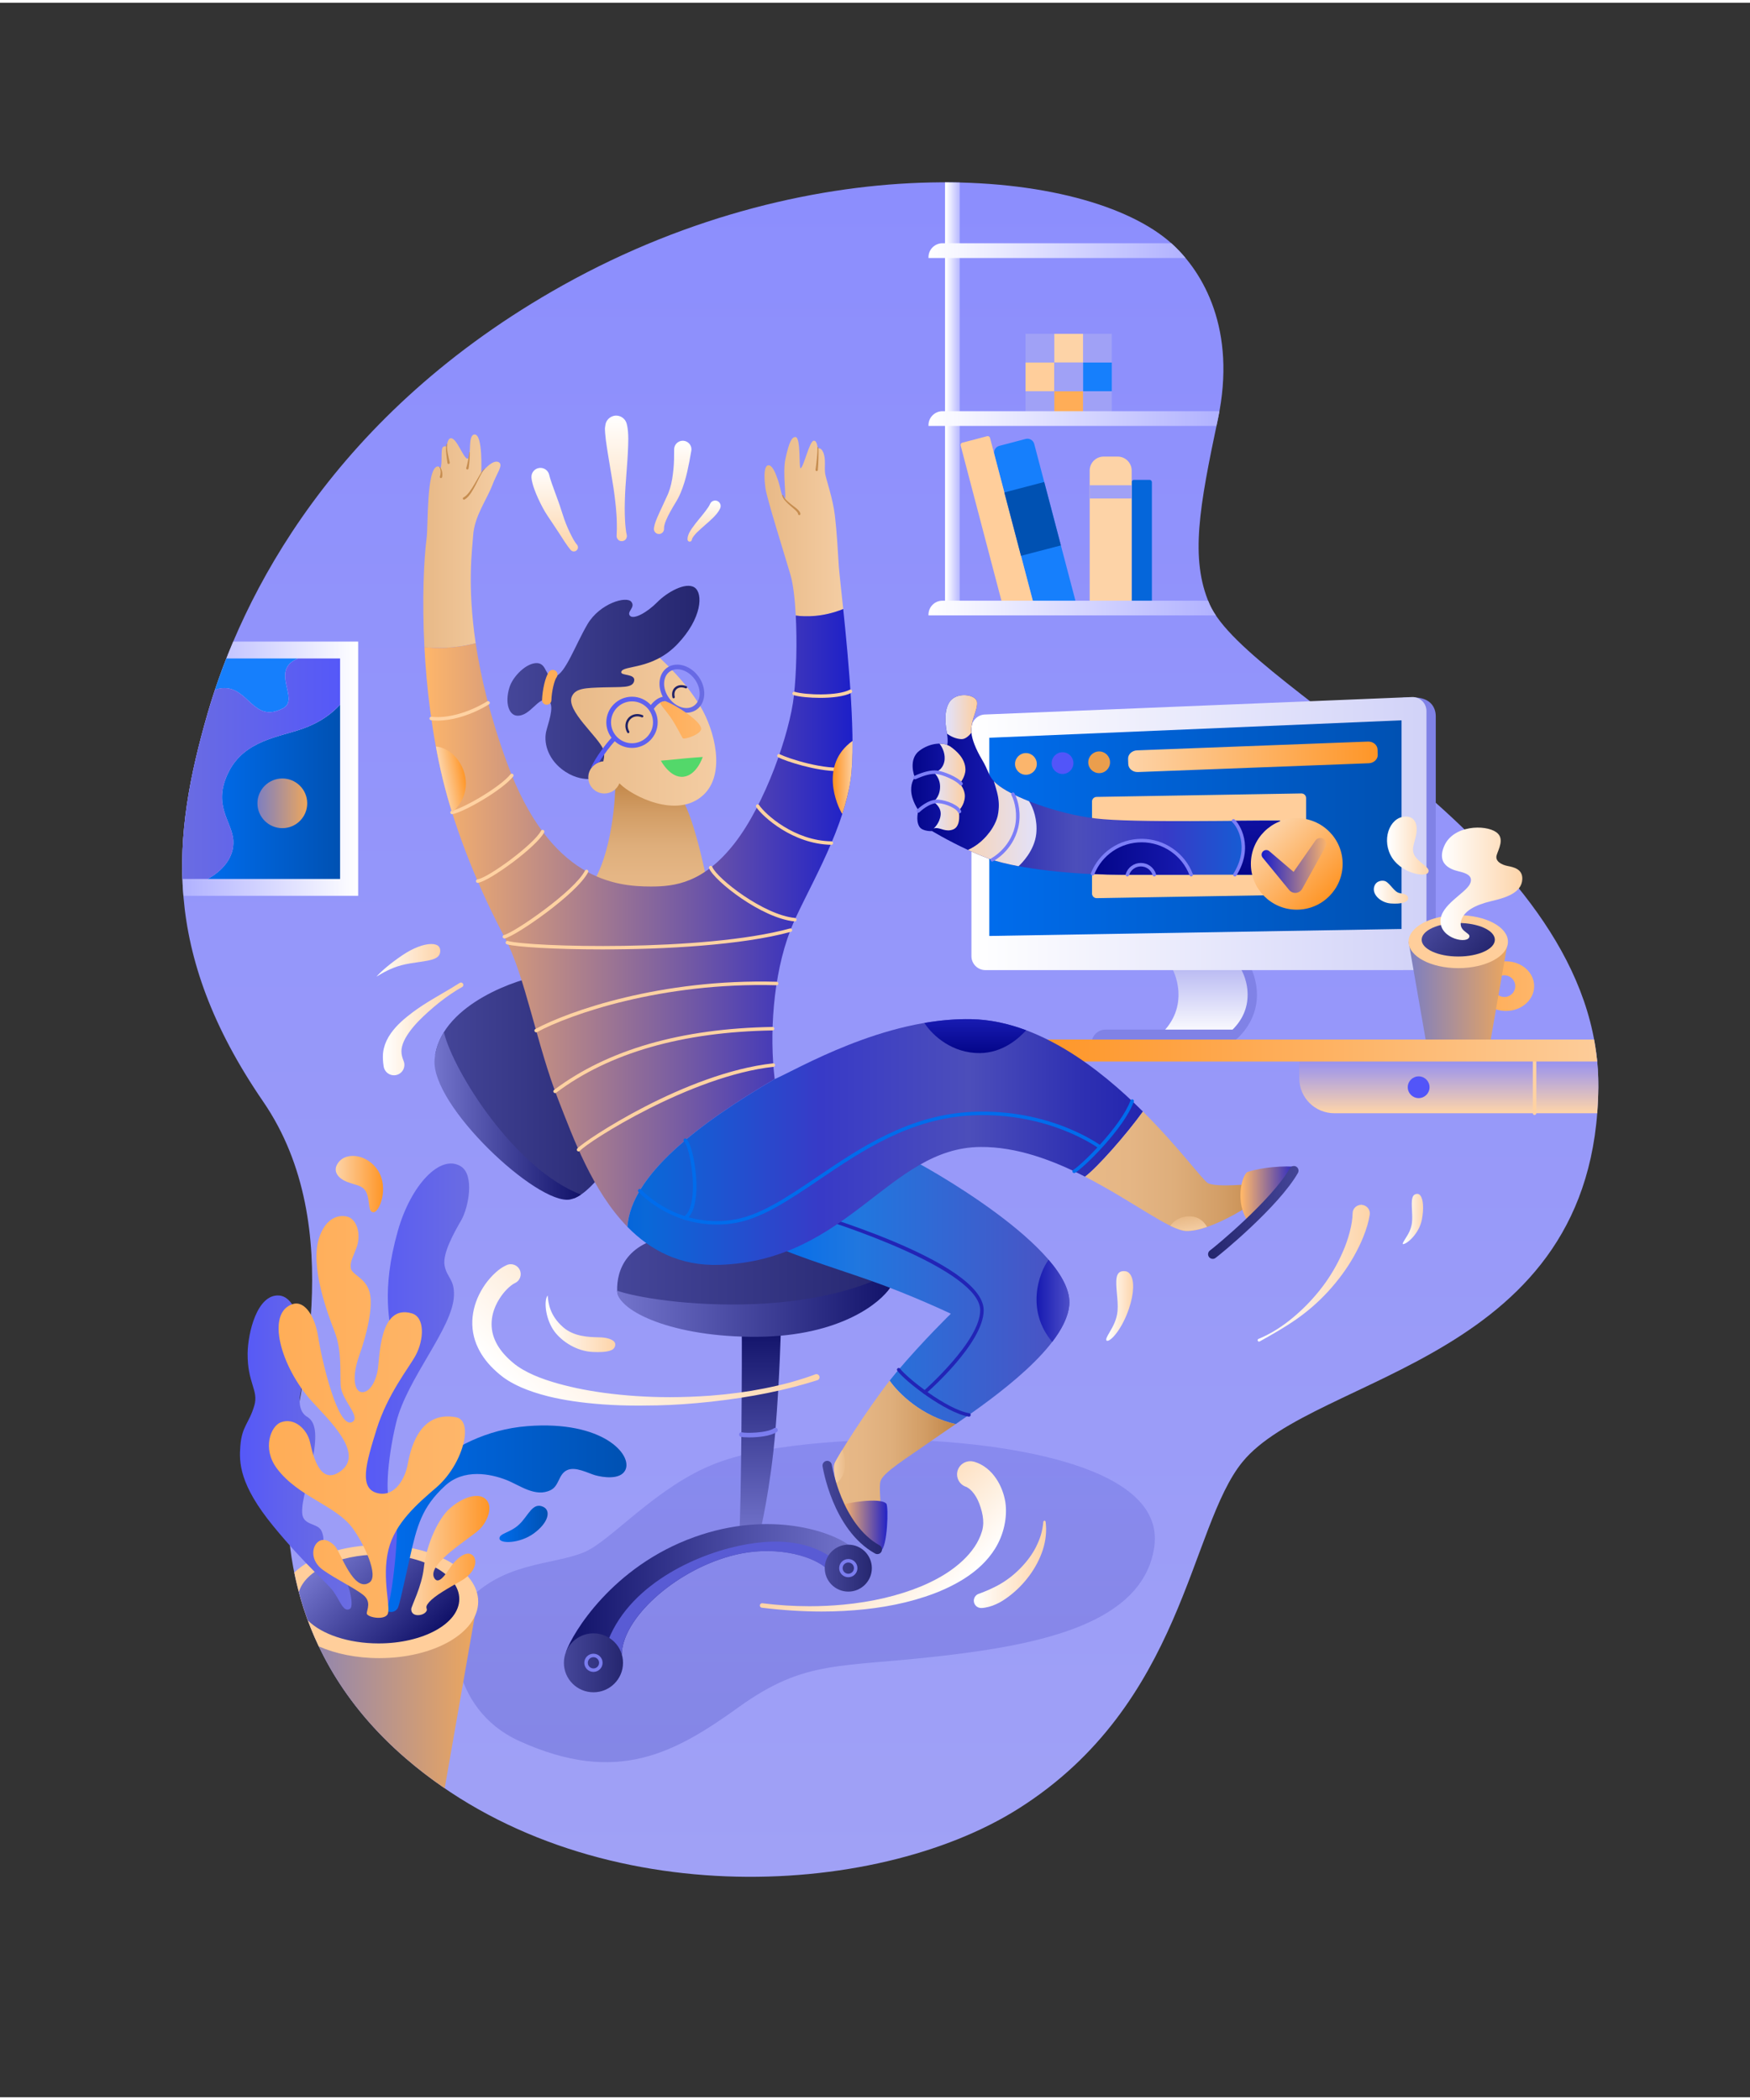 <?xml version="1.0" encoding="UTF-8"?>
<svg xmlns="http://www.w3.org/2000/svg" xmlns:xlink="http://www.w3.org/1999/xlink" width="125px" height="150px" viewBox="0 0 188 225" version="1.1">
<rect x="0" y="0" width="188" height="225" fill="#333333" stroke="none"/>
<defs>
<linearGradient id="linear0" gradientUnits="userSpaceOnUse" x1="381.541" y1="805.291" x2="381.541" y2="77.149" gradientTransform="matrix(0.251,0,0,0.25,0,0)">
<stop offset="0" style="stop-color:rgb(62.745%,63.137%,96.471%);stop-opacity:1;"/>
<stop offset="1" style="stop-color:rgb(54.902%,55.686%,99.216%);stop-opacity:1;"/>
</linearGradient>
<linearGradient id="linear1" gradientUnits="userSpaceOnUse" x1="78.082" y1="329.125" x2="153.5" y2="329.125" gradientTransform="matrix(0.251,0,0,0.25,0,0)">
<stop offset="0" style="stop-color:rgb(69.02%,69.412%,100%);stop-opacity:1;"/>
<stop offset="1" style="stop-color:rgb(100%,100%,100%);stop-opacity:1;"/>
</linearGradient>
<linearGradient id="linear2" gradientUnits="userSpaceOnUse" x1="88.981" y1="339.05" x2="145.75" y2="339.05" gradientTransform="matrix(0.251,0,0,0.25,0,0)">
<stop offset="0" style="stop-color:rgb(0%,42.353%,92.549%);stop-opacity:1;"/>
<stop offset="1" style="stop-color:rgb(0%,31.765%,69.804%);stop-opacity:1;"/>
</linearGradient>
<filter id="alpha" filterUnits="objectBoundingBox" x="0%" y="0%" width="100%" height="100%">
  <feColorMatrix type="matrix" in="SourceGraphic" values="0 0 0 0 1 0 0 0 0 1 0 0 0 0 1 0 0 0 1 0"/>
</filter>
<mask id="mask0">
  <g filter="url(#alpha)">
<rect x="0" y="0" width="188" height="225" style="fill:rgb(0%,0%,0%);fill-opacity:0.302;stroke:none;"/>
  </g>
</mask>
<linearGradient id="linear3" gradientUnits="userSpaceOnUse" x1="345.019" y1="756.038" x2="345.019" y2="617.51" gradientTransform="matrix(0.251,0,0,0.25,0,0)">
<stop offset="0" style="stop-color:rgb(28.627%,29.412%,75.294%);stop-opacity:1;"/>
<stop offset="1" style="stop-color:rgb(36.863%,37.647%,85.098%);stop-opacity:1;"/>
</linearGradient>
<clipPath id="clip1">
  <rect x="0" y="0" width="188" height="225"/>
</clipPath>
<g id="surface5" clip-path="url(#clip1)">
<path style=" stroke:none;fill-rule:nonzero;fill:url(#linear3);" d="M 98.43 154.418 C 105.441 154.676 125.395 156.5 123.996 165.918 C 122.773 174.148 111.691 176.367 101.27 177.582 C 90.141 178.883 86.543 177.938 79.379 183.082 C 72.492 188.027 66.301 191.5 55.816 186.75 C 47.98 183.203 48.266 174.074 49.695 172.312 C 53.684 167.395 59.367 167.918 62.832 166.418 C 65.676 165.188 70.539 159.371 76.871 156.918 C 83.203 154.461 94.273 154.262 98.43 154.418 Z M 98.43 154.418 "/>
</g>
<linearGradient id="linear4" gradientUnits="userSpaceOnUse" x1="405" y1="168.454" x2="411.333" y2="168.454" gradientTransform="matrix(0.251,0,0,0.25,0,0)">
<stop offset="0" style="stop-color:rgb(100%,100%,100%);stop-opacity:1;"/>
<stop offset="1" style="stop-color:rgb(69.02%,69.412%,100%);stop-opacity:1;"/>
</linearGradient>
<linearGradient id="linear5" gradientUnits="userSpaceOnUse" x1="397.917" y1="106.5" x2="508.076" y2="106.5" gradientTransform="matrix(0.251,0,0,0.25,0,0)">
<stop offset="0" style="stop-color:rgb(100%,100%,100%);stop-opacity:1;"/>
<stop offset="1" style="stop-color:rgb(69.02%,69.412%,100%);stop-opacity:1;"/>
</linearGradient>
<linearGradient id="linear6" gradientUnits="userSpaceOnUse" x1="397.917" y1="178.667" x2="522.616" y2="178.667" gradientTransform="matrix(0.251,0,0,0.25,0,0)">
<stop offset="0" style="stop-color:rgb(100%,100%,100%);stop-opacity:1;"/>
<stop offset="1" style="stop-color:rgb(69.02%,69.412%,100%);stop-opacity:1;"/>
</linearGradient>
<linearGradient id="linear7" gradientUnits="userSpaceOnUse" x1="397.917" y1="260.084" x2="521.085" y2="260.084" gradientTransform="matrix(0.251,0,0,0.25,0,0)">
<stop offset="0" style="stop-color:rgb(100%,100%,100%);stop-opacity:1;"/>
<stop offset="1" style="stop-color:rgb(69.02%,69.412%,100%);stop-opacity:1;"/>
</linearGradient>
<linearGradient id="linear8" gradientUnits="userSpaceOnUse" x1="78.081" y1="329.125" x2="145.75" y2="329.125" gradientTransform="matrix(0.251,0,0,0.25,0,0)">
<stop offset="0" style="stop-color:rgb(41.569%,42.353%,88.627%);stop-opacity:1;"/>
<stop offset="1" style="stop-color:rgb(33.333%,34.51%,97.255%);stop-opacity:1;"/>
</linearGradient>
<linearGradient id="linear9" gradientUnits="userSpaceOnUse" x1="110.334" y1="344" x2="131.667" y2="344" gradientTransform="matrix(0.251,0,0,0.25,0,0)">
<stop offset="0" style="stop-color:rgb(49.412%,49.804%,75.294%);stop-opacity:1;"/>
<stop offset="1" style="stop-color:rgb(93.333%,65.49%,36.078%);stop-opacity:1;"/>
</linearGradient>
<linearGradient id="linear10" gradientUnits="userSpaceOnUse" x1="120.094" y1="726.326" x2="204.839" y2="726.326" gradientTransform="matrix(0.251,0,0,0.25,0,0)">
<stop offset="0" style="stop-color:rgb(49.412%,49.804%,75.294%);stop-opacity:1;"/>
<stop offset="1" style="stop-color:rgb(93.333%,65.49%,36.078%);stop-opacity:1;"/>
</linearGradient>
<linearGradient id="linear11" gradientUnits="userSpaceOnUse" x1="142.499" y1="666.164" x2="182.005" y2="705.671" gradientTransform="matrix(0.251,0,0,0.25,0,0)">
<stop offset="0" style="stop-color:rgb(45.098%,45.49%,80%);stop-opacity:1;"/>
<stop offset="1" style="stop-color:rgb(6.275%,6.667%,40.784%);stop-opacity:1;"/>
</linearGradient>
<linearGradient id="linear12" gradientUnits="userSpaceOnUse" x1="143.874" y1="507.61" x2="164.183" y2="507.61" gradientTransform="matrix(0.251,0,0,0.25,0,0)">
<stop offset="0" style="stop-color:rgb(99.216%,82.745%,65.49%);stop-opacity:1;"/>
<stop offset="1" style="stop-color:rgb(99.608%,58.431%,14.902%);stop-opacity:1;"/>
</linearGradient>
<linearGradient id="linear13" gradientUnits="userSpaceOnUse" x1="163.409" y1="651.422" x2="268.472" y2="651.422" gradientTransform="matrix(0.251,0,0,0.25,0,0)">
<stop offset="0" style="stop-color:rgb(0%,42.353%,92.549%);stop-opacity:1;"/>
<stop offset="1" style="stop-color:rgb(0%,31.765%,69.804%);stop-opacity:1;"/>
</linearGradient>
<linearGradient id="linear14" gradientUnits="userSpaceOnUse" x1="176.249" y1="667.232" x2="209.744" y2="667.232" gradientTransform="matrix(0.251,0,0,0.25,0,0)">
<stop offset="0" style="stop-color:rgb(99.216%,82.745%,65.49%);stop-opacity:1;"/>
<stop offset="1" style="stop-color:rgb(99.608%,58.431%,14.902%);stop-opacity:1;"/>
</linearGradient>
<linearGradient id="linear15" gradientUnits="userSpaceOnUse" x1="102.84" y1="622.977" x2="150.668" y2="622.977" gradientTransform="matrix(0.251,0,0,0.25,0,0)">
<stop offset="0" style="stop-color:rgb(33.333%,34.51%,97.255%);stop-opacity:1;"/>
<stop offset="0.31" style="stop-color:rgb(36.863%,37.647%,93.725%);stop-opacity:1;"/>
<stop offset="0.729" style="stop-color:rgb(40.392%,41.176%,89.804%);stop-opacity:1;"/>
<stop offset="1" style="stop-color:rgb(41.569%,42.353%,88.627%);stop-opacity:1;"/>
</linearGradient>
<linearGradient id="linear16" gradientUnits="userSpaceOnUse" x1="152.008" y1="594.572" x2="201.063" y2="594.572" gradientTransform="matrix(0.251,0,0,0.25,0,0)">
<stop offset="0" style="stop-color:rgb(33.333%,34.51%,97.255%);stop-opacity:1;"/>
<stop offset="1" style="stop-color:rgb(41.569%,42.353%,88.627%);stop-opacity:1;"/>
</linearGradient>
<linearGradient id="linear17" gradientUnits="userSpaceOnUse" x1="115.242" y1="607.674" x2="199.276" y2="607.674" gradientTransform="matrix(0.251,0,0,0.25,0,0)">
<stop offset="0" style="stop-color:rgb(100%,67.843%,34.118%);stop-opacity:1;"/>
<stop offset="1" style="stop-color:rgb(99.608%,71.373%,41.569%);stop-opacity:1;"/>
</linearGradient>
<linearGradient id="linear18" gradientUnits="userSpaceOnUse" x1="214.056" y1="653.639" x2="234.705" y2="653.639" gradientTransform="matrix(0.251,0,0,0.25,0,0)">
<stop offset="0" style="stop-color:rgb(0%,42.353%,92.549%);stop-opacity:1;"/>
<stop offset="1" style="stop-color:rgb(0%,31.765%,69.804%);stop-opacity:1;"/>
</linearGradient>
<linearGradient id="linear19" gradientUnits="userSpaceOnUse" x1="516.787" y1="443.75" x2="516.787" y2="413.5" gradientTransform="matrix(0.251,0,0,0.25,0,0)">
<stop offset="0" style="stop-color:rgb(100%,100%,100%);stop-opacity:1;"/>
<stop offset="1" style="stop-color:rgb(71.373%,71.765%,94.902%);stop-opacity:1;"/>
</linearGradient>
<linearGradient id="linear20" gradientUnits="userSpaceOnUse" x1="416.333" y1="357" x2="611.333" y2="357" gradientTransform="matrix(0.251,0,0,0.25,0,0)">
<stop offset="0" style="stop-color:rgb(100%,100%,100%);stop-opacity:1;"/>
<stop offset="1" style="stop-color:rgb(81.961%,82.353%,97.255%);stop-opacity:1;"/>
</linearGradient>
<linearGradient id="linear21" gradientUnits="userSpaceOnUse" x1="424" y1="354.667" x2="600.667" y2="354.667" gradientTransform="matrix(0.251,0,0,0.25,0,0)">
<stop offset="0" style="stop-color:rgb(0%,42.353%,92.549%);stop-opacity:1;"/>
<stop offset="1" style="stop-color:rgb(0%,31.765%,69.804%);stop-opacity:1;"/>
</linearGradient>
<linearGradient id="linear22" gradientUnits="userSpaceOnUse" x1="483.46" y1="324.009" x2="590.462" y2="324.009" gradientTransform="matrix(0.251,0,0,0.25,0,0)">
<stop offset="0" style="stop-color:rgb(99.216%,82.745%,65.49%);stop-opacity:1;"/>
<stop offset="1" style="stop-color:rgb(99.608%,58.431%,14.902%);stop-opacity:1;"/>
</linearGradient>
<linearGradient id="linear23" gradientUnits="userSpaceOnUse" x1="414.841" y1="354.594" x2="548.834" y2="354.594" gradientTransform="matrix(0.251,0,0,0.25,0,0)">
<stop offset="0" style="stop-color:rgb(13.725%,14.51%,68.627%);stop-opacity:1;"/>
<stop offset="0.123" style="stop-color:rgb(18.039%,18.824%,69.804%);stop-opacity:1;"/>
<stop offset="0.34" style="stop-color:rgb(29.804%,30.588%,72.941%);stop-opacity:1;"/>
<stop offset="0.625" style="stop-color:rgb(21.961%,22.745%,78.039%);stop-opacity:1;"/>
<stop offset="0.964" style="stop-color:rgb(3.922%,40.784%,84.706%);stop-opacity:1;"/>
<stop offset="1" style="stop-color:rgb(1.961%,40%,85.49%);stop-opacity:1;"/>
</linearGradient>
<linearGradient id="linear24" gradientUnits="userSpaceOnUse" x1="538.731" y1="374.666" x2="538.731" y2="322.682" gradientTransform="matrix(0.251,0,0,0.25,0,0)">
<stop offset="0" style="stop-color:rgb(1.176%,1.961%,53.725%);stop-opacity:1;"/>
<stop offset="0.422" style="stop-color:rgb(5.49%,6.275%,62.353%);stop-opacity:1;"/>
<stop offset="0.777" style="stop-color:rgb(8.235%,9.02%,67.843%);stop-opacity:1;"/>
<stop offset="1" style="stop-color:rgb(9.412%,10.588%,69.804%);stop-opacity:1;"/>
</linearGradient>
<linearGradient id="linear25" gradientUnits="userSpaceOnUse" x1="397.322" y1="330.769" x2="428.08" y2="330.769" gradientTransform="matrix(0.251,0,0,0.25,0,0)">
<stop offset="0" style="stop-color:rgb(1.176%,1.961%,53.725%);stop-opacity:1;"/>
<stop offset="0.077" style="stop-color:rgb(1.961%,2.745%,54.902%);stop-opacity:1;"/>
<stop offset="1" style="stop-color:rgb(9.412%,10.588%,69.804%);stop-opacity:1;"/>
</linearGradient>
<linearGradient id="linear26" gradientUnits="userSpaceOnUse" x1="468.232" y1="367.333" x2="510.514" y2="367.333" gradientTransform="matrix(0.251,0,0,0.25,0,0)">
<stop offset="0" style="stop-color:rgb(1.176%,1.961%,53.725%);stop-opacity:1;"/>
<stop offset="0.077" style="stop-color:rgb(1.961%,2.745%,54.902%);stop-opacity:1;"/>
<stop offset="1" style="stop-color:rgb(9.412%,10.588%,69.804%);stop-opacity:1;"/>
</linearGradient>
<linearGradient id="linear27" gradientUnits="userSpaceOnUse" x1="390.493" y1="337.148" x2="413.751" y2="337.148" gradientTransform="matrix(0.251,0,0,0.25,0,0)">
<stop offset="0" style="stop-color:rgb(1.176%,1.961%,53.725%);stop-opacity:1;"/>
<stop offset="0.077" style="stop-color:rgb(1.961%,2.745%,54.902%);stop-opacity:1;"/>
<stop offset="1" style="stop-color:rgb(9.412%,10.588%,69.804%);stop-opacity:1;"/>
</linearGradient>
<linearGradient id="linear28" gradientUnits="userSpaceOnUse" x1="399.999" y1="337" x2="413.751" y2="337" gradientTransform="matrix(0.251,0,0,0.25,0,0)">
<stop offset="0" style="stop-color:rgb(88.627%,88.627%,98.431%);stop-opacity:1;"/>
<stop offset="1" style="stop-color:rgb(100%,80.784%,60.784%);stop-opacity:1;"/>
</linearGradient>
<linearGradient id="linear29" gradientUnits="userSpaceOnUse" x1="405.192" y1="306.96" x2="418.772" y2="306.96" gradientTransform="matrix(0.251,0,0,0.25,0,0)">
<stop offset="0" style="stop-color:rgb(88.627%,88.627%,98.431%);stop-opacity:1;"/>
<stop offset="1" style="stop-color:rgb(100%,80.784%,60.784%);stop-opacity:1;"/>
</linearGradient>
<linearGradient id="linear30" gradientUnits="userSpaceOnUse" x1="401" y1="352.769" x2="444.231" y2="352.769" gradientTransform="matrix(0.251,0,0,0.25,0,0)">
<stop offset="0" style="stop-color:rgb(100%,80.784%,60.784%);stop-opacity:1;"/>
<stop offset="1" style="stop-color:rgb(88.627%,88.627%,98.431%);stop-opacity:1;"/>
</linearGradient>
<linearGradient id="linear31" gradientUnits="userSpaceOnUse" x1="541.845" y1="356.131" x2="569.657" y2="383.943" gradientTransform="matrix(0.251,0,0,0.25,0,0)">
<stop offset="0" style="stop-color:rgb(99.216%,82.745%,65.49%);stop-opacity:1;"/>
<stop offset="1" style="stop-color:rgb(99.608%,58.431%,14.902%);stop-opacity:1;"/>
</linearGradient>
<linearGradient id="linear32" gradientUnits="userSpaceOnUse" x1="540.678" y1="370.691" x2="568.406" y2="370.691" gradientTransform="matrix(0.251,0,0,0.25,0,0)">
<stop offset="0" style="stop-color:rgb(10.98%,12.157%,78.824%);stop-opacity:1;"/>
<stop offset="1" style="stop-color:rgb(99.608%,71.373%,41.569%);stop-opacity:1;"/>
</linearGradient>
<linearGradient id="linear33" gradientUnits="userSpaceOnUse" x1="633.334" y1="422.556" x2="657.5" y2="422.556" gradientTransform="matrix(0.251,0,0,0.25,0,0)">
<stop offset="0" style="stop-color:rgb(100%,67.843%,34.118%);stop-opacity:1;"/>
<stop offset="1" style="stop-color:rgb(99.608%,71.373%,41.569%);stop-opacity:1;"/>
</linearGradient>
<linearGradient id="linear34" gradientUnits="userSpaceOnUse" x1="603.667" y1="424.975" x2="646.209" y2="424.975" gradientTransform="matrix(0.251,0,0,0.25,0,0)">
<stop offset="0" style="stop-color:rgb(49.412%,49.804%,75.294%);stop-opacity:1;"/>
<stop offset="1" style="stop-color:rgb(93.333%,65.49%,36.078%);stop-opacity:1;"/>
</linearGradient>
<linearGradient id="linear35" gradientUnits="userSpaceOnUse" x1="616.33" y1="393.993" x2="633.595" y2="411.258" gradientTransform="matrix(0.251,0,0,0.25,0,0)">
<stop offset="0" style="stop-color:rgb(27.059%,27.451%,60%);stop-opacity:1;"/>
<stop offset="1" style="stop-color:rgb(14.51%,14.902%,43.529%);stop-opacity:1;"/>
</linearGradient>
<linearGradient id="linear36" gradientUnits="userSpaceOnUse" x1="617.332" y1="378.595" x2="652.422" y2="378.595" gradientTransform="matrix(0.251,0,0,0.25,0,0)">
<stop offset="0" style="stop-color:rgb(100%,100%,100%);stop-opacity:1;"/>
<stop offset="1" style="stop-color:rgb(99.216%,82.745%,65.49%);stop-opacity:1;"/>
</linearGradient>
<linearGradient id="linear37" gradientUnits="userSpaceOnUse" x1="594.431" y1="362.156" x2="612.259" y2="362.156" gradientTransform="matrix(0.251,0,0,0.25,0,0)">
<stop offset="0" style="stop-color:rgb(100%,100%,100%);stop-opacity:1;"/>
<stop offset="1" style="stop-color:rgb(99.216%,82.745%,65.49%);stop-opacity:1;"/>
</linearGradient>
<linearGradient id="linear38" gradientUnits="userSpaceOnUse" x1="588.776" y1="382.181" x2="603.459" y2="382.181" gradientTransform="matrix(0.251,0,0,0.25,0,0)">
<stop offset="0" style="stop-color:rgb(100%,100%,100%);stop-opacity:1;"/>
<stop offset="1" style="stop-color:rgb(99.216%,82.745%,65.49%);stop-opacity:1;"/>
</linearGradient>
<linearGradient id="linear39" gradientUnits="userSpaceOnUse" x1="620.919" y1="477.167" x2="620.919" y2="450.334" gradientTransform="matrix(0.251,0,0,0.25,0,0)">
<stop offset="0" style="stop-color:rgb(100%,83.529%,65.882%);stop-opacity:1;"/>
<stop offset="1" style="stop-color:rgb(50.98%,51.765%,100%);stop-opacity:1;"/>
</linearGradient>
<linearGradient id="linear40" gradientUnits="userSpaceOnUse" x1="442.292" y1="450.225" x2="712.334" y2="450.225" gradientTransform="matrix(0.251,0,0,0.25,0,0)">
<stop offset="0" style="stop-color:rgb(99.608%,58.431%,14.902%);stop-opacity:1;"/>
<stop offset="1" style="stop-color:rgb(99.216%,82.745%,65.49%);stop-opacity:1;"/>
</linearGradient>
<linearGradient id="linear41" gradientUnits="userSpaceOnUse" x1="325.75" y1="659.518" x2="325.75" y2="568.875" gradientTransform="matrix(0.251,0,0,0.25,0,0)">
<stop offset="0" style="stop-color:rgb(45.098%,45.49%,80%);stop-opacity:1;"/>
<stop offset="1" style="stop-color:rgb(6.275%,6.667%,40.784%);stop-opacity:1;"/>
</linearGradient>
<linearGradient id="linear42" gradientUnits="userSpaceOnUse" x1="186.523" y1="465.897" x2="272.941" y2="465.897" gradientTransform="matrix(0.251,0,0,0.25,0,0)">
<stop offset="0" style="stop-color:rgb(27.059%,27.451%,60%);stop-opacity:1;"/>
<stop offset="1" style="stop-color:rgb(14.51%,14.902%,43.529%);stop-opacity:1;"/>
</linearGradient>
<linearGradient id="linear43" gradientUnits="userSpaceOnUse" x1="186.201" y1="478.357" x2="248.974" y2="478.357" gradientTransform="matrix(0.251,0,0,0.25,0,0)">
<stop offset="0" style="stop-color:rgb(45.098%,45.49%,80%);stop-opacity:1;"/>
<stop offset="1" style="stop-color:rgb(6.275%,6.667%,40.784%);stop-opacity:1;"/>
</linearGradient>
<linearGradient id="linear44" gradientUnits="userSpaceOnUse" x1="264.489" y1="549.36" x2="383.514" y2="549.36" gradientTransform="matrix(0.251,0,0,0.25,0,0)">
<stop offset="0" style="stop-color:rgb(27.059%,27.451%,60%);stop-opacity:1;"/>
<stop offset="1" style="stop-color:rgb(14.51%,14.902%,43.529%);stop-opacity:1;"/>
</linearGradient>
<linearGradient id="linear45" gradientUnits="userSpaceOnUse" x1="264.499" y1="558.793" x2="383.513" y2="558.793" gradientTransform="matrix(0.251,0,0,0.25,0,0)">
<stop offset="0" style="stop-color:rgb(45.098%,45.49%,80%);stop-opacity:1;"/>
<stop offset="1" style="stop-color:rgb(6.275%,6.667%,40.784%);stop-opacity:1;"/>
</linearGradient>
<linearGradient id="linear46" gradientUnits="userSpaceOnUse" x1="242.606" y1="683.903" x2="365.674" y2="683.903" gradientTransform="matrix(0.251,0,0,0.25,0,0)">
<stop offset="0" style="stop-color:rgb(6.275%,6.667%,40.784%);stop-opacity:1;"/>
<stop offset="1" style="stop-color:rgb(45.098%,45.49%,80%);stop-opacity:1;"/>
</linearGradient>
<linearGradient id="linear47" gradientUnits="userSpaceOnUse" x1="241.667" y1="713.333" x2="267" y2="713.333" gradientTransform="matrix(0.251,0,0,0.25,0,0)">
<stop offset="0" style="stop-color:rgb(27.059%,27.451%,60%);stop-opacity:1;"/>
<stop offset="1" style="stop-color:rgb(14.51%,14.902%,43.529%);stop-opacity:1;"/>
</linearGradient>
<linearGradient id="linear48" gradientUnits="userSpaceOnUse" x1="353.465" y1="672.649" x2="373.646" y2="672.649" gradientTransform="matrix(0.251,0,0,0.25,0,0)">
<stop offset="0" style="stop-color:rgb(27.059%,27.451%,60%);stop-opacity:1;"/>
<stop offset="1" style="stop-color:rgb(14.51%,14.902%,43.529%);stop-opacity:1;"/>
</linearGradient>
<linearGradient id="linear49" gradientUnits="userSpaceOnUse" x1="278.125" y1="387.303" x2="278.125" y2="333.707" gradientTransform="matrix(0.251,0,0,0.25,0,0)">
<stop offset="0" style="stop-color:rgb(90.98%,72.549%,52.941%);stop-opacity:1;"/>
<stop offset="0.219" style="stop-color:rgb(89.804%,71.373%,52.157%);stop-opacity:1;"/>
<stop offset="0.469" style="stop-color:rgb(87.059%,68.235%,48.235%);stop-opacity:1;"/>
<stop offset="0.735" style="stop-color:rgb(82.353%,61.569%,39.608%);stop-opacity:1;"/>
<stop offset="1" style="stop-color:rgb(75.686%,52.157%,27.451%);stop-opacity:1;"/>
</linearGradient>
<linearGradient id="linear50" gradientUnits="userSpaceOnUse" x1="240.33" y1="311.932" x2="306.957" y2="311.932" gradientTransform="matrix(0.251,0,0,0.25,0,0)">
<stop offset="0" style="stop-color:rgb(90.98%,72.549%,52.941%);stop-opacity:1;"/>
<stop offset="1" style="stop-color:rgb(95.686%,80.392%,63.922%);stop-opacity:1;"/>
</linearGradient>
<linearGradient id="linear51" gradientUnits="userSpaceOnUse" x1="217.472" y1="292.058" x2="299.776" y2="292.058" gradientTransform="matrix(0.251,0,0,0.25,0,0)">
<stop offset="0" style="stop-color:rgb(27.059%,27.451%,60%);stop-opacity:1;"/>
<stop offset="1" style="stop-color:rgb(14.51%,14.902%,43.529%);stop-opacity:1;"/>
</linearGradient>
<linearGradient id="linear52" gradientUnits="userSpaceOnUse" x1="264.259" y1="231.356" x2="264.259" y2="177.392" gradientTransform="matrix(0.251,0,0,0.25,0,0)">
<stop offset="0" style="stop-color:rgb(99.216%,82.745%,65.49%);stop-opacity:1;"/>
<stop offset="1" style="stop-color:rgb(100%,100%,100%);stop-opacity:1;"/>
</linearGradient>
<linearGradient id="linear53" gradientUnits="userSpaceOnUse" x1="237.734" y1="235.786" x2="237.734" y2="199.847" gradientTransform="matrix(0.251,0,0,0.25,0,0)">
<stop offset="0" style="stop-color:rgb(99.216%,82.745%,65.49%);stop-opacity:1;"/>
<stop offset="1" style="stop-color:rgb(100%,100%,100%);stop-opacity:1;"/>
</linearGradient>
<linearGradient id="linear54" gradientUnits="userSpaceOnUse" x1="288.283" y1="228.27" x2="288.283" y2="188.207" gradientTransform="matrix(0.251,0,0,0.25,0,0)">
<stop offset="0" style="stop-color:rgb(99.216%,82.745%,65.49%);stop-opacity:1;"/>
<stop offset="1" style="stop-color:rgb(100%,100%,100%);stop-opacity:1;"/>
</linearGradient>
<linearGradient id="linear55" gradientUnits="userSpaceOnUse" x1="301.752" y1="231.556" x2="301.752" y2="213.894" gradientTransform="matrix(0.251,0,0,0.25,0,0)">
<stop offset="0" style="stop-color:rgb(99.216%,82.745%,65.49%);stop-opacity:1;"/>
<stop offset="1" style="stop-color:rgb(100%,100%,100%);stop-opacity:1;"/>
</linearGradient>
<linearGradient id="linear56" gradientUnits="userSpaceOnUse" x1="253.338" y1="306.499" x2="301.838" y2="306.499" gradientTransform="matrix(0.251,0,0,0.25,0,0)">
<stop offset="0" style="stop-color:rgb(33.333%,34.51%,97.255%);stop-opacity:1;"/>
<stop offset="1" style="stop-color:rgb(41.569%,42.353%,88.627%);stop-opacity:1;"/>
</linearGradient>
<linearGradient id="linear57" gradientUnits="userSpaceOnUse" x1="282.934" y1="308.142" x2="300.516" y2="308.142" gradientTransform="matrix(0.251,0,0,0.25,0,0)">
<stop offset="0" style="stop-color:rgb(100%,67.843%,34.118%);stop-opacity:1;"/>
<stop offset="1" style="stop-color:rgb(99.608%,71.373%,41.569%);stop-opacity:1;"/>
</linearGradient>
<linearGradient id="linear58" gradientUnits="userSpaceOnUse" x1="181.403" y1="231.352" x2="214.477" y2="231.352" gradientTransform="matrix(0.251,0,0,0.25,0,0)">
<stop offset="0" style="stop-color:rgb(90.98%,72.549%,52.941%);stop-opacity:1;"/>
<stop offset="1" style="stop-color:rgb(95.686%,80.392%,63.922%);stop-opacity:1;"/>
</linearGradient>
<linearGradient id="linear59" gradientUnits="userSpaceOnUse" x1="327.646" y1="225.122" x2="361.386" y2="225.122" gradientTransform="matrix(0.251,0,0,0.25,0,0)">
<stop offset="0" style="stop-color:rgb(90.98%,72.549%,52.941%);stop-opacity:1;"/>
<stop offset="1" style="stop-color:rgb(95.686%,80.392%,63.922%);stop-opacity:1;"/>
</linearGradient>
<linearGradient id="linear60" gradientUnits="userSpaceOnUse" x1="181.894" y1="393.247" x2="365.377" y2="393.247" gradientTransform="matrix(0.251,0,0,0.25,0,0)">
<stop offset="0" style="stop-color:rgb(99.608%,71.373%,41.569%);stop-opacity:1;"/>
<stop offset="1" style="stop-color:rgb(10.98%,12.157%,78.824%);stop-opacity:1;"/>
</linearGradient>
<linearGradient id="linear61" gradientUnits="userSpaceOnUse" x1="356.891" y1="332.885" x2="365.376" y2="332.885" gradientTransform="matrix(0.251,0,0,0.25,0,0)">
<stop offset="0" style="stop-color:rgb(99.608%,58.431%,14.902%);stop-opacity:1;"/>
<stop offset="1" style="stop-color:rgb(99.216%,82.745%,65.49%);stop-opacity:1;"/>
</linearGradient>
<linearGradient id="linear62" gradientUnits="userSpaceOnUse" x1="189.333" y1="333.912" x2="199.321" y2="332.151" gradientTransform="matrix(0.251,0,0,0.25,0,0)">
<stop offset="0" style="stop-color:rgb(99.216%,82.745%,65.49%);stop-opacity:1;"/>
<stop offset="1" style="stop-color:rgb(99.608%,58.431%,14.902%);stop-opacity:1;"/>
</linearGradient>
<linearGradient id="linear63" gradientUnits="userSpaceOnUse" x1="327.926" y1="553.633" x2="458.313" y2="553.633" gradientTransform="matrix(0.251,0,0,0.25,0,0)">
<stop offset="0" style="stop-color:rgb(0%,42.353%,92.549%);stop-opacity:1;"/>
<stop offset="0.3" style="stop-color:rgb(12.549%,46.667%,87.451%);stop-opacity:1;"/>
<stop offset="1" style="stop-color:rgb(30.588%,31.373%,76.078%);stop-opacity:1;"/>
</linearGradient>
<linearGradient id="linear64" gradientUnits="userSpaceOnUse" x1="444.222" y1="557.779" x2="458.313" y2="557.779" gradientTransform="matrix(0.251,0,0,0.25,0,0)">
<stop offset="0" style="stop-color:rgb(9.412%,10.588%,69.804%);stop-opacity:1;"/>
<stop offset="1" style="stop-color:rgb(31.373%,32.157%,78.824%);stop-opacity:1;"/>
</linearGradient>
<linearGradient id="linear65" gradientUnits="userSpaceOnUse" x1="357.421" y1="627.291" x2="409.577" y2="627.291" gradientTransform="matrix(0.251,0,0,0.25,0,0)">
<stop offset="0" style="stop-color:rgb(90.98%,72.549%,52.941%);stop-opacity:1;"/>
<stop offset="0.219" style="stop-color:rgb(89.804%,71.373%,52.157%);stop-opacity:1;"/>
<stop offset="0.469" style="stop-color:rgb(87.059%,68.235%,48.235%);stop-opacity:1;"/>
<stop offset="0.735" style="stop-color:rgb(82.353%,61.569%,39.608%);stop-opacity:1;"/>
<stop offset="1" style="stop-color:rgb(75.686%,52.157%,27.451%);stop-opacity:1;"/>
</linearGradient>
<linearGradient id="linear66" gradientUnits="userSpaceOnUse" x1="357.421" y1="628.993" x2="362.188" y2="628.993" gradientTransform="matrix(0.251,0,0,0.25,0,0)">
<stop offset="0" style="stop-color:rgb(95.686%,80.392%,63.922%);stop-opacity:1;"/>
<stop offset="1" style="stop-color:rgb(90.98%,72.549%,52.941%);stop-opacity:1;"/>
</linearGradient>
<linearGradient id="linear67" gradientUnits="userSpaceOnUse" x1="360.75" y1="654.459" x2="380.335" y2="654.459" gradientTransform="matrix(0.251,0,0,0.25,0,0)">
<stop offset="0" style="stop-color:rgb(99.608%,71.373%,41.569%);stop-opacity:1;"/>
<stop offset="1" style="stop-color:rgb(10.98%,12.157%,78.824%);stop-opacity:1;"/>
</linearGradient>
<linearGradient id="linear68" gradientUnits="userSpaceOnUse" x1="352.5" y1="646.563" x2="378.001" y2="646.563" gradientTransform="matrix(0.251,0,0,0.25,0,0)">
<stop offset="0" style="stop-color:rgb(27.059%,27.451%,60%);stop-opacity:1;"/>
<stop offset="1" style="stop-color:rgb(14.51%,14.902%,43.529%);stop-opacity:1;"/>
</linearGradient>
<linearGradient id="linear69" gradientUnits="userSpaceOnUse" x1="268.886" y1="489.549" x2="489.839" y2="489.549" gradientTransform="matrix(0.251,0,0,0.25,0,0)">
<stop offset="0" style="stop-color:rgb(1.961%,40%,85.49%);stop-opacity:1;"/>
<stop offset="0.036" style="stop-color:rgb(3.922%,40.784%,84.706%);stop-opacity:1;"/>
<stop offset="0.375" style="stop-color:rgb(21.961%,22.745%,78.039%);stop-opacity:1;"/>
<stop offset="0.66" style="stop-color:rgb(29.804%,30.588%,72.941%);stop-opacity:1;"/>
<stop offset="0.877" style="stop-color:rgb(18.039%,18.824%,69.804%);stop-opacity:1;"/>
<stop offset="1" style="stop-color:rgb(13.725%,14.51%,68.627%);stop-opacity:1;"/>
</linearGradient>
<linearGradient id="linear70" gradientUnits="userSpaceOnUse" x1="465.025" y1="502.107" x2="545.244" y2="502.107" gradientTransform="matrix(0.251,0,0,0.25,0,0)">
<stop offset="0" style="stop-color:rgb(90.98%,72.549%,52.941%);stop-opacity:1;"/>
<stop offset="0.219" style="stop-color:rgb(89.804%,71.373%,52.157%);stop-opacity:1;"/>
<stop offset="0.469" style="stop-color:rgb(87.059%,68.235%,48.235%);stop-opacity:1;"/>
<stop offset="0.735" style="stop-color:rgb(82.353%,61.569%,39.608%);stop-opacity:1;"/>
<stop offset="1" style="stop-color:rgb(75.686%,52.157%,27.451%);stop-opacity:1;"/>
</linearGradient>
<linearGradient id="linear71" gradientUnits="userSpaceOnUse" x1="417.973" y1="451.335" x2="417.973" y2="436.732" gradientTransform="matrix(0.251,0,0,0.25,0,0)">
<stop offset="0" style="stop-color:rgb(1.176%,1.961%,53.725%);stop-opacity:1;"/>
<stop offset="0.077" style="stop-color:rgb(1.961%,2.745%,54.902%);stop-opacity:1;"/>
<stop offset="1" style="stop-color:rgb(9.412%,10.588%,69.804%);stop-opacity:1;"/>
</linearGradient>
<linearGradient id="linear72" gradientUnits="userSpaceOnUse" x1="508.687" y1="521.493" x2="509.806" y2="527.84" gradientTransform="matrix(0.251,0,0,0.25,0,0)">
<stop offset="0" style="stop-color:rgb(90.98%,72.549%,52.941%);stop-opacity:1;"/>
<stop offset="1" style="stop-color:rgb(95.686%,80.392%,63.922%);stop-opacity:1;"/>
</linearGradient>
<linearGradient id="linear73" gradientUnits="userSpaceOnUse" x1="531.592" y1="512.129" x2="555.384" y2="512.129" gradientTransform="matrix(0.251,0,0,0.25,0,0)">
<stop offset="0" style="stop-color:rgb(99.608%,71.373%,41.569%);stop-opacity:1;"/>
<stop offset="1" style="stop-color:rgb(10.98%,12.157%,78.824%);stop-opacity:1;"/>
</linearGradient>
<linearGradient id="linear74" gradientUnits="userSpaceOnUse" x1="517.75" y1="519.813" x2="556.5" y2="519.813" gradientTransform="matrix(0.251,0,0,0.25,0,0)">
<stop offset="0" style="stop-color:rgb(14.51%,14.902%,43.529%);stop-opacity:1;"/>
<stop offset="1" style="stop-color:rgb(27.059%,27.451%,60%);stop-opacity:1;"/>
</linearGradient>
<linearGradient id="linear75" gradientUnits="userSpaceOnUse" x1="237.327" y1="612.882" x2="305.718" y2="544.491" gradientTransform="matrix(0.251,0,0,0.25,0,0)">
<stop offset="0" style="stop-color:rgb(100%,100%,100%);stop-opacity:1;"/>
<stop offset="1" style="stop-color:rgb(99.216%,82.745%,65.49%);stop-opacity:1;"/>
</linearGradient>
<linearGradient id="linear76" gradientUnits="userSpaceOnUse" x1="364.432" y1="649.507" x2="403.499" y2="688.574" gradientTransform="matrix(0.251,0,0,0.25,0,0)">
<stop offset="0" style="stop-color:rgb(99.216%,82.745%,65.49%);stop-opacity:1;"/>
<stop offset="1" style="stop-color:rgb(100%,100%,100%);stop-opacity:1;"/>
</linearGradient>
<linearGradient id="linear77" gradientUnits="userSpaceOnUse" x1="417.35" y1="670.779" x2="448.341" y2="670.779" gradientTransform="matrix(0.251,0,0,0.25,0,0)">
<stop offset="0" style="stop-color:rgb(100%,100%,100%);stop-opacity:1;"/>
<stop offset="1" style="stop-color:rgb(99.216%,82.745%,65.49%);stop-opacity:1;"/>
</linearGradient>
<linearGradient id="linear78" gradientUnits="userSpaceOnUse" x1="538.98" y1="545.67" x2="587.074" y2="545.67" gradientTransform="matrix(0.251,0,0,0.25,0,0)">
<stop offset="0" style="stop-color:rgb(100%,100%,100%);stop-opacity:1;"/>
<stop offset="1" style="stop-color:rgb(99.216%,82.745%,65.49%);stop-opacity:1;"/>
</linearGradient>
<linearGradient id="linear79" gradientUnits="userSpaceOnUse" x1="164.085" y1="440.94" x2="198.582" y2="440.94" gradientTransform="matrix(0.251,0,0,0.25,0,0)">
<stop offset="0" style="stop-color:rgb(100%,100%,100%);stop-opacity:1;"/>
<stop offset="0.453" style="stop-color:rgb(99.608%,90.98%,81.569%);stop-opacity:1;"/>
<stop offset="0.802" style="stop-color:rgb(99.216%,85.098%,69.804%);stop-opacity:1;"/>
<stop offset="1" style="stop-color:rgb(99.216%,82.745%,65.49%);stop-opacity:1;"/>
</linearGradient>
<linearGradient id="linear80" gradientUnits="userSpaceOnUse" x1="601.161" y1="522.619" x2="609.906" y2="522.619" gradientTransform="matrix(0.251,0,0,0.25,0,0)">
<stop offset="0" style="stop-color:rgb(100%,100%,100%);stop-opacity:1;"/>
<stop offset="1" style="stop-color:rgb(99.216%,82.745%,65.49%);stop-opacity:1;"/>
</linearGradient>
<linearGradient id="linear81" gradientUnits="userSpaceOnUse" x1="474.094" y1="559.988" x2="485.634" y2="559.988" gradientTransform="matrix(0.251,0,0,0.25,0,0)">
<stop offset="0" style="stop-color:rgb(100%,100%,100%);stop-opacity:1;"/>
<stop offset="1" style="stop-color:rgb(99.216%,82.745%,65.49%);stop-opacity:1;"/>
</linearGradient>
<linearGradient id="linear82" gradientUnits="userSpaceOnUse" x1="161.335" y1="411.462" x2="188.67" y2="411.462" gradientTransform="matrix(0.251,0,0,0.25,0,0)">
<stop offset="0" style="stop-color:rgb(100%,100%,100%);stop-opacity:1;"/>
<stop offset="1" style="stop-color:rgb(99.216%,82.745%,65.49%);stop-opacity:1;"/>
</linearGradient>
<linearGradient id="linear83" gradientUnits="userSpaceOnUse" x1="233.831" y1="567.656" x2="263.692" y2="567.656" gradientTransform="matrix(0.251,0,0,0.25,0,0)">
<stop offset="0" style="stop-color:rgb(100%,100%,100%);stop-opacity:1;"/>
<stop offset="1" style="stop-color:rgb(99.216%,82.745%,65.49%);stop-opacity:1;"/>
</linearGradient>
</defs>
<g id="surface1">
<path style=" stroke:none;fill-rule:nonzero;fill:url(#linear0);" d="M 125.836 25.832 C 129.309 28.949 132.852 35.168 130.848 44.668 C 128.844 54.168 127.824 59.703 129.93 64.582 C 134.043 74.125 171.926 90.5 171.707 116.5 C 171.457 146 141.25 147.25 133.48 156.75 C 127.758 163.746 127.215 182.75 109.414 194 C 93.906 203.805 63.066 205.379 43.617 188.625 C 29.828 176.75 30.496 162.25 31.168 156.168 C 31.836 150.082 37.586 131.613 28.273 118.043 C 17.211 101.918 18.496 89.52 22.312 76.312 C 25.945 63.75 35.812 44.109 60.492 30.332 C 87.816 15.082 116.727 17.668 125.836 25.832 Z M 125.836 25.832 "/>
<path style=" stroke:none;fill-rule:nonzero;fill:rgb(62.745%,63.137%,96.471%);fill-opacity:1;" d="M 110.168 35.562 L 119.441 35.562 L 119.441 44.812 L 110.168 44.812 Z M 110.168 35.562 "/>
<path style=" stroke:none;fill-rule:nonzero;fill:url(#linear1);" d="M 38.477 68.625 L 25.055 68.625 C 23.887 71.379 22.992 73.969 22.312 76.312 C 20.418 82.867 19.148 89.227 19.703 95.938 L 38.477 95.938 Z M 38.477 68.625 "/>
<path style=" stroke:none;fill-rule:nonzero;fill:rgb(99.216%,82.745%,65.49%);fill-opacity:1;" d="M 113.266 35.562 L 116.348 35.562 L 116.348 38.637 L 113.266 38.637 Z M 113.266 35.562 "/>
<path style=" stroke:none;fill-rule:nonzero;fill:rgb(100%,67.843%,34.118%);fill-opacity:1;" d="M 113.266 41.738 L 116.348 41.738 L 116.348 44.812 L 113.266 44.812 Z M 113.266 41.738 "/>
<path style=" stroke:none;fill-rule:nonzero;fill:rgb(100%,80.784%,60.784%);fill-opacity:1;" d="M 110.168 38.648 L 113.25 38.648 L 113.25 41.727 L 110.168 41.727 Z M 110.168 38.648 "/>
<path style=" stroke:none;fill-rule:nonzero;fill:rgb(8.627%,49.804%,98.824%);fill-opacity:1;" d="M 116.359 38.648 L 119.441 38.648 L 119.441 41.727 L 116.359 41.727 Z M 116.359 38.648 "/>
<path style=" stroke:none;fill-rule:nonzero;fill:rgb(1.961%,40%,85.49%);fill-opacity:1;" d="M 123.746 64.875 L 123.746 51.5 C 123.746 51.363 123.633 51.25 123.496 51.25 L 121.824 51.25 C 121.688 51.25 121.574 51.363 121.574 51.5 L 121.574 64.875 Z M 123.746 64.875 "/>
<path style=" stroke:none;fill-rule:nonzero;fill:rgb(99.216%,82.745%,65.49%);fill-opacity:1;" d="M 121.574 64.875 L 121.574 50.25 C 121.574 49.422 120.898 48.75 120.07 48.75 L 118.566 48.75 C 117.734 48.75 117.062 49.422 117.062 50.25 L 117.062 64.875 Z M 121.574 64.875 "/>
<path style=" stroke:none;fill-rule:nonzero;fill:rgb(62.745%,63.137%,96.471%);fill-opacity:1;" d="M 117.062 51.832 L 121.574 51.832 L 121.574 53.25 L 117.062 53.25 Z M 117.062 51.832 "/>
<path style=" stroke:none;fill-rule:nonzero;fill:rgb(8.627%,49.804%,98.824%);fill-opacity:1;" d="M 111.078 64.707 L 115.656 64.707 L 111.105 47.391 C 111 46.992 110.586 46.75 110.184 46.855 L 107.355 47.598 C 106.957 47.699 106.715 48.109 106.82 48.512 Z M 111.078 64.707 "/>
<path style=" stroke:none;fill-rule:nonzero;fill:rgb(100%,80.784%,60.784%);fill-opacity:1;" d="M 111.078 64.707 L 106.355 46.738 C 106.32 46.605 106.184 46.523 106.047 46.559 L 103.379 47.258 C 103.246 47.293 103.168 47.43 103.203 47.562 L 107.707 64.707 Z M 111.078 64.707 "/>
<path style=" stroke:none;fill-rule:nonzero;fill:rgb(0%,31.765%,69.804%);fill-opacity:1;" d="M 107.895 52.602 L 112.18 51.48 L 113.969 58.293 L 109.684 59.41 Z M 107.895 52.602 "/>
<path style=" stroke:none;fill-rule:nonzero;fill:url(#linear2);" d="M 32.461 78 C 29.953 78.887 26.258 79.25 24.566 82.625 C 22.758 86.23 24.941 87.906 25.066 90 C 25.176 91.832 23.867 93.289 22.305 94.125 L 36.535 94.125 L 36.535 75.398 C 35.707 76.289 34.527 77.27 32.461 78 Z M 32.461 78 "/>
<use xlink:href="#surface5" mask="url(#mask0)"/>
<path style=" stroke:none;fill-rule:nonzero;fill:url(#linear4);" d="M 103.109 64.938 L 103.109 19.309 C 102.582 19.297 102.055 19.289 101.52 19.289 L 101.52 64.938 Z M 103.109 64.938 "/>
<path style=" stroke:none;fill-rule:nonzero;fill:rgb(8.627%,49.804%,98.824%);fill-opacity:1;" d="M 30.426 75.781 C 32.242 74.812 28.922 71.688 32.023 70.438 L 24.316 70.438 C 23.875 71.555 23.465 72.688 23.086 73.828 C 23.332 73.723 23.594 73.648 23.875 73.625 C 26.727 73.406 27.188 77.508 30.426 75.781 Z M 30.426 75.781 "/>
<path style=" stroke:none;fill-rule:nonzero;fill:url(#linear5);" d="M 99.746 27.332 L 99.746 27.418 L 127.359 27.418 C 126.887 26.852 126.379 26.324 125.836 25.832 L 101.25 25.832 C 100.418 25.832 99.746 26.504 99.746 27.332 Z M 99.746 27.332 "/>
<path style=" stroke:none;fill-rule:nonzero;fill:url(#linear6);" d="M 99.746 45.375 L 99.746 45.457 L 130.68 45.457 L 130.848 44.668 C 130.906 44.398 130.953 44.137 131.004 43.875 L 101.25 43.875 C 100.418 43.875 99.746 44.547 99.746 45.375 Z M 99.746 45.375 "/>
<path style=" stroke:none;fill-rule:nonzero;fill:url(#linear7);" d="M 99.746 65.73 L 99.746 65.812 L 130.617 65.812 C 130.336 65.391 130.102 64.98 129.93 64.582 C 129.879 64.465 129.832 64.348 129.785 64.23 L 101.25 64.23 C 100.418 64.23 99.746 64.902 99.746 65.73 Z M 99.746 65.73 "/>
<path style=" stroke:none;fill-rule:nonzero;fill:url(#linear8);" d="M 25.066 90 C 24.941 87.906 22.758 86.23 24.566 82.625 C 26.258 79.25 29.953 78.887 32.461 78 C 34.527 77.27 35.707 76.289 36.535 75.398 L 36.535 70.438 L 32.023 70.438 C 28.922 71.688 32.242 74.812 30.426 75.781 C 27.188 77.508 26.727 73.406 23.875 73.625 C 23.594 73.648 23.332 73.723 23.086 73.828 C 22.812 74.648 22.555 75.477 22.312 76.312 C 20.59 82.273 19.383 88.074 19.598 94.125 L 22.305 94.125 C 23.867 93.289 25.176 91.832 25.066 90 Z M 25.066 90 "/>
<path style=" stroke:none;fill-rule:nonzero;fill:url(#linear9);" d="M 33.004 86 C 33.004 87.473 31.809 88.668 30.332 88.668 C 28.855 88.668 27.656 87.473 27.656 86 C 27.656 84.527 28.855 83.332 30.332 83.332 C 31.809 83.332 33.004 84.527 33.004 86 Z M 33.004 86 "/>
<path style=" stroke:none;fill-rule:nonzero;fill:url(#linear10);" d="M 32.273 171.348 C 33.875 176.926 37.16 183.062 43.617 188.625 C 44.941 189.766 46.328 190.828 47.773 191.812 L 51.348 171.348 Z M 32.273 171.348 "/>
<path style=" stroke:none;fill-rule:nonzero;fill:rgb(100%,80.784%,60.784%);fill-opacity:1;" d="M 51.371 171.758 C 51.371 168.398 46.609 165.68 40.738 165.68 C 36.859 165.68 33.469 166.867 31.613 168.637 C 32.121 171.156 32.949 173.84 34.246 176.57 C 36.043 177.359 38.293 177.832 40.738 177.832 C 46.609 177.832 51.371 175.113 51.371 171.758 Z M 51.371 171.758 "/>
<path style=" stroke:none;fill-rule:nonzero;fill:url(#linear11);" d="M 49.34 171.48 C 49.34 168.844 45.457 166.707 40.672 166.707 C 36.34 166.707 32.754 168.453 32.105 170.738 C 32.383 171.766 32.703 172.781 33.074 173.777 C 34.547 175.254 37.398 176.25 40.672 176.25 C 45.457 176.25 49.34 174.117 49.34 171.48 Z M 49.34 171.48 "/>
<path style=" stroke:none;fill-rule:nonzero;fill:url(#linear12);" d="M 36.164 124.898 C 35.84 125.594 36.324 126.277 37.238 126.648 C 38.273 127.07 39.062 127 39.414 127.934 C 39.766 128.863 39.512 129.934 40.133 129.93 C 40.754 129.922 41.785 127.371 40.641 125.504 C 39.484 123.617 36.906 123.312 36.164 124.898 Z M 36.164 124.898 "/>
<path style=" stroke:none;fill-rule:nonzero;fill:url(#linear13);" d="M 42.113 162.156 C 42.613 160.781 47.719 153.594 56.684 152.906 C 64.777 152.285 67.977 155.988 67.18 157.625 C 66.645 158.719 64.734 158.406 63.953 158.188 C 63.168 157.969 61.793 157.184 60.879 157.656 C 59.973 158.125 60.082 159.324 59.156 159.781 C 57.504 160.598 55.801 159.234 54.395 158.688 C 52.703 158.031 49.852 157.438 47.816 159.312 C 45.32 161.609 44.801 163.594 44.02 167.078 C 43.238 170.562 42.871 172.285 42.707 172.5 C 42.504 172.766 42.176 173.062 41.297 172.719 C 40.422 172.375 41.547 167.906 41.453 166.094 C 41.359 164.281 42.113 162.156 42.113 162.156 Z M 42.113 162.156 "/>
<path style=" stroke:none;fill-rule:nonzero;fill:url(#linear14);" d="M 44.18 172.562 C 44.188 172.242 45.309 170.145 45.527 168.156 C 45.812 165.562 47.109 162.832 48.285 161.781 C 49.695 160.52 51.512 159.914 52.297 160.875 C 52.973 161.707 52.305 163.23 51.512 164 C 50.496 164.984 45.836 167.711 46.645 169.207 C 47.082 170.02 47.883 168.82 48.254 168.25 C 48.902 167.25 49.992 166.27 50.676 166.707 C 51.387 167.168 51.156 168.582 49.609 169.48 C 48.098 170.355 46.754 171.082 46.102 171.812 C 45.488 172.504 46.082 172.48 45.746 172.875 C 45.363 173.332 44.16 173.418 44.18 172.562 Z M 44.18 172.562 "/>
<path style=" stroke:none;fill-rule:nonzero;fill:url(#linear15);" d="M 37.602 172.531 C 38.012 172.289 37.633 170.094 36.848 169 C 36.066 167.906 34.594 167.375 34.594 166.594 C 34.594 165.812 34.98 165.125 34.531 164.156 C 34.121 163.281 32.523 163.625 32.461 162.219 C 32.398 160.812 33.117 159.078 33.664 156.02 C 34.152 153.281 33.707 152.34 32.992 151.906 C 32.117 151.375 31.93 150.094 32.586 148.281 C 33.043 147.02 32.785 139.078 29.984 138.875 C 27.605 138.703 26.625 142.934 26.602 145.094 C 26.57 148.266 27.797 149.055 27.324 150.688 C 26.758 152.625 25.984 152.895 25.82 155.031 C 25.68 156.789 25.691 159.188 29.391 163.688 C 32.891 167.945 35.191 169.773 35.812 170.656 C 36.578 171.738 36.879 172.957 37.602 172.531 Z M 37.602 172.531 "/>
<path style=" stroke:none;fill-rule:nonzero;fill:url(#linear16);" d="M 40.672 172.375 C 40.672 170.812 41.359 165.75 39.918 163.062 C 38.477 160.375 37.664 157.625 38.352 154.625 C 39.043 151.625 42.426 145.844 42.176 143.844 C 41.926 141.844 40.891 138.469 42.738 131.938 C 44.137 126.992 47.316 123.633 49.508 125 C 51.012 125.938 50.32 129.438 49.57 130.75 C 48.816 132.062 47.512 134.352 47.762 135.664 C 48.012 136.977 48.836 137.121 48.766 138.902 C 48.629 142.406 43.711 147.781 42.551 152.562 C 41.59 156.531 41.234 161.312 42.238 161.5 C 43.242 161.688 42.168 171.098 41.703 172.066 C 41.234 173.031 40.672 172.375 40.672 172.375 Z M 40.672 172.375 "/>
<path style=" stroke:none;fill-rule:nonzero;fill:url(#linear17);" d="M 37.641 130.543 C 38.582 131.168 38.688 132.668 38.309 133.707 C 37.934 134.75 37.59 135.23 37.684 135.918 C 37.789 136.668 39.23 136.918 39.688 138.457 C 40.148 140 39.398 143.082 38.602 145.293 C 37.809 147.5 38.02 149.125 38.812 149.25 C 39.605 149.375 40.316 148.293 40.566 146.957 C 40.816 145.625 40.695 139.754 44.242 140.793 C 45.664 141.207 45.559 143.605 44.66 145.293 C 43.969 146.594 41.633 149.438 40.441 153.293 C 39.34 156.855 38.473 159.688 40.648 160.125 C 42.508 160.5 43.531 158.418 43.785 157.082 C 44.035 155.75 44.887 151.164 49.004 151.957 C 50.949 152.332 49.734 157.039 46.875 159.5 C 44.926 161.18 42.449 163.27 41.734 166.168 C 40.965 169.312 42.07 172.543 41.609 173.168 C 41.152 173.793 39.355 173.418 39.398 173 C 39.438 172.582 39.898 171.75 39.02 171.043 C 38.145 170.332 36.102 169.355 34.719 168.375 C 33.332 167.398 33.465 165.875 34.176 165.332 C 34.883 164.793 35.703 165.473 36.012 165.832 C 36.617 166.543 38.02 170.844 39.688 169.707 C 40.754 168.984 39.051 165.445 37.852 163.832 C 36.055 161.418 32.023 160.5 29.746 157.457 C 28.141 155.316 29.086 152.91 30.164 152.5 C 31.648 151.938 33.008 153.277 33.305 154.629 C 33.699 156.441 34.5 159.324 36.641 157.707 C 39.125 155.832 35.383 152.301 33.547 150.293 C 30.145 146.562 28.516 140.707 31.461 139.793 C 32.77 139.383 33.859 141.207 34.176 143.293 C 34.535 145.684 36.297 153.336 37.852 152.457 C 38.812 151.918 36.68 150.086 36.598 148.543 C 36.516 147 36.723 144.793 35.973 142.832 C 35.219 140.875 33.246 135.691 34.301 132.625 C 35.262 129.832 37.223 130.266 37.641 130.543 Z M 37.641 130.543 "/>
<path style=" stroke:none;fill-rule:nonzero;fill:url(#linear18);" d="M 58.359 161.578 C 59.219 161.984 58.922 163.281 57.344 164.434 C 55.852 165.523 53.711 165.566 53.66 164.992 C 53.605 164.422 54.809 164.387 55.789 163.453 C 56.77 162.52 57.211 161.039 58.359 161.578 Z M 58.359 161.578 "/>
<path style=" stroke:none;fill-rule:nonzero;fill:rgb(50.196%,50.98%,90.196%);fill-opacity:1;" d="M 151.898 74.629 L 150.734 74.633 L 150.734 103.918 L 152.738 103.918 C 153.57 103.918 154.242 103.246 154.242 102.418 L 154.242 76.656 C 154.242 75.625 153.598 74.629 151.898 74.629 Z M 151.898 74.629 "/>
<path style=" stroke:none;fill-rule:nonzero;fill:url(#linear19);" d="M 132.477 110.938 C 135.926 107.875 134.105 103.918 133.605 103.375 L 125.68 103.375 C 126.18 103.918 127.996 107.875 124.551 110.938 Z M 132.477 110.938 "/>
<path style=" stroke:none;fill-rule:nonzero;fill:rgb(50.196%,50.98%,90.196%);fill-opacity:1;" d="M 132.785 111.387 L 132.145 110.562 C 133.32 109.516 133.953 108.262 134.023 106.832 C 134.105 105.219 133.426 103.918 133.238 103.715 L 133.973 103.035 C 134.383 103.48 135.113 105.062 135.027 106.883 C 134.945 108.566 134.152 110.172 132.785 111.387 Z M 132.785 111.387 "/>
<path style=" stroke:none;fill-rule:nonzero;fill:rgb(50.196%,50.98%,90.196%);fill-opacity:1;" d="M 132.781 111.379 C 132.781 111.379 132.586 110.594 132.406 110.309 L 118.766 110.309 C 117.934 110.309 117.262 110.98 117.262 111.809 L 117.262 111.895 L 132.781 111.895 Z M 132.781 111.379 "/>
<path style=" stroke:none;fill-rule:nonzero;fill:url(#linear20);" d="M 104.359 102.418 C 104.359 103.246 105.035 103.918 105.863 103.918 L 151.738 103.918 C 152.566 103.918 153.242 103.246 153.242 102.418 L 153.242 76.082 C 153.242 75.254 152.566 74.582 151.738 74.582 L 105.863 76.457 C 105.035 76.457 104.359 77.129 104.359 77.957 Z M 104.359 102.418 "/>
<path style=" stroke:none;fill-rule:nonzero;fill:url(#linear21);" d="M 106.281 100.25 L 150.566 99.5 L 150.566 77.082 L 106.281 78.957 Z M 106.281 100.25 "/>
<path style=" stroke:none;fill-rule:nonzero;fill:url(#linear22);" d="M 148.008 80.773 C 148.027 81.262 147.594 81.676 147.039 81.695 L 122.242 82.641 C 121.691 82.66 121.227 82.277 121.207 81.789 L 121.188 81.23 C 121.168 80.742 121.605 80.328 122.156 80.309 L 146.953 79.367 C 147.508 79.344 147.969 79.727 147.988 80.215 Z M 148.008 80.773 "/>
<path style=" stroke:none;fill-rule:nonzero;fill:rgb(100%,80.784%,60.784%);fill-opacity:1;" d="M 140.312 95.312 C 140.312 95.59 140.086 95.812 139.809 95.812 L 117.812 96.188 C 117.535 96.188 117.312 95.965 117.312 95.688 L 117.312 85.812 C 117.312 85.535 117.535 85.312 117.812 85.312 L 139.809 84.938 C 140.086 84.938 140.312 85.16 140.312 85.438 Z M 140.312 95.312 "/>
<path style=" stroke:none;fill-rule:nonzero;fill:rgb(98.431%,70.98%,42.353%);fill-opacity:1;" d="M 111.383 81.77 C 111.383 82.414 110.859 82.934 110.211 82.934 C 109.566 82.934 109.043 82.414 109.043 81.77 C 109.043 81.125 109.566 80.602 110.211 80.602 C 110.859 80.602 111.383 81.125 111.383 81.77 Z M 111.383 81.77 "/>
<path style=" stroke:none;fill-rule:nonzero;fill:rgb(32.157%,33.333%,97.647%);fill-opacity:1;" d="M 115.316 81.68 C 115.316 82.324 114.793 82.848 114.145 82.848 C 113.5 82.848 112.977 82.324 112.977 81.68 C 112.977 81.035 113.5 80.512 114.145 80.512 C 114.793 80.512 115.316 81.035 115.316 81.68 Z M 115.316 81.68 "/>
<path style=" stroke:none;fill-rule:nonzero;fill:rgb(91.765%,61.961%,30.196%);fill-opacity:1;" d="M 119.25 81.594 C 119.25 82.238 118.727 82.758 118.082 82.758 C 117.434 82.758 116.91 82.238 116.91 81.594 C 116.91 80.949 117.434 80.426 118.082 80.426 C 118.727 80.426 119.25 80.949 119.25 81.594 Z M 119.25 81.594 "/>
<path style=" stroke:none;fill-rule:nonzero;fill:url(#linear23);" d="M 137.512 87.863 C 134.043 87.812 121.824 88.125 117.688 87.625 C 113.551 87.125 108.793 85.359 107.098 83.938 C 106.984 83.844 106.875 83.738 106.773 83.629 C 107.078 84.707 107.504 85.688 107.203 87.25 C 106.961 88.492 105.703 90.266 103.988 91.008 C 104.723 91.348 105.504 91.68 106.281 91.957 C 109.414 93.082 115.684 93.668 119.859 93.668 L 137.574 93.668 Z M 137.512 87.863 "/>
<path style=" stroke:none;fill-rule:nonzero;fill:url(#linear24);" d="M 137.512 87.863 C 136.477 87.848 134.656 87.867 132.508 87.883 C 133.043 88.344 134.516 90.676 132.664 93.668 L 137.574 93.668 Z M 137.512 87.863 "/>
<path style=" stroke:none;fill-rule:nonzero;fill:url(#linear25);" d="M 107.203 87.25 C 107.504 85.688 107.078 84.707 106.773 83.629 C 106.191 83.004 106.176 82.445 105.5 81.312 C 104.793 80.129 104.422 79.094 104.359 78.438 C 104.234 77.082 105.066 75.992 104.965 75.117 C 104.863 74.281 102.68 73.961 101.957 75.188 C 101.312 76.293 101.641 77.941 101.738 78.531 C 101.875 79.355 101.77 79.688 101.77 79.688 C 101.77 79.688 99.703 82.281 99.609 84.375 C 99.516 86.469 99.953 88.875 99.953 88.875 C 99.953 88.875 101.758 89.98 103.988 91.008 C 105.703 90.266 106.961 88.492 107.203 87.25 Z M 107.203 87.25 "/>
<path style=" stroke:none;fill-rule:nonzero;fill:url(#linear26);" d="M 127.969 93.668 C 127.156 91.523 125.086 90 122.652 90 C 120.254 90 118.203 91.484 117.371 93.578 C 118.457 93.637 119.5 93.668 120.438 93.668 Z M 127.969 93.668 "/>
<path style=" stroke:none;fill-rule:nonzero;fill:rgb(48.627%,49.412%,96.863%);fill-opacity:1;" d="M 127.969 93.855 C 127.891 93.855 127.82 93.805 127.793 93.734 C 126.992 91.613 124.926 90.188 122.652 90.188 C 120.387 90.188 118.383 91.547 117.547 93.648 C 117.504 93.738 117.398 93.781 117.305 93.746 C 117.211 93.707 117.164 93.605 117.195 93.508 C 118.09 91.266 120.23 89.812 122.652 89.812 C 125.082 89.812 127.289 91.336 128.145 93.602 C 128.168 93.656 128.16 93.723 128.125 93.773 C 128.09 93.824 128.031 93.855 127.969 93.855 Z M 127.969 93.855 "/>
<path style=" stroke:none;fill-rule:nonzero;fill:rgb(48.627%,49.412%,96.863%);fill-opacity:1;" d="M 124.008 93.855 C 123.926 93.855 123.852 93.801 123.828 93.723 C 123.66 93.16 123.148 92.781 122.559 92.781 C 121.973 92.781 121.461 93.16 121.293 93.723 C 121.262 93.82 121.156 93.875 121.055 93.848 C 120.957 93.816 120.902 93.711 120.93 93.613 C 121.152 92.891 121.805 92.406 122.559 92.406 C 123.316 92.406 123.969 92.891 124.188 93.613 C 124.207 93.668 124.195 93.73 124.16 93.777 C 124.125 93.824 124.07 93.855 124.008 93.855 Z M 124.008 93.855 "/>
<path style=" stroke:none;fill-rule:nonzero;fill:url(#linear27);" d="M 98.293 83.234 C 98.168 82.984 97.586 81.234 98.777 80.344 C 99.91 79.496 101.352 79.363 102.148 79.938 C 102.75 80.371 103.691 81.184 103.715 82.344 C 103.73 83.156 103.102 83.875 103.102 83.875 C 103.102 83.875 103.684 84.5 103.652 85.281 C 103.613 86.219 102.992 86.781 102.992 86.781 C 102.992 86.781 103.32 88.453 102.383 88.812 C 101.621 89.102 101.051 88.641 100.547 88.656 C 100.109 88.672 100.133 88.984 100.133 88.984 C 100.133 88.984 99.09 89.043 98.762 88.5 C 98.34 87.797 98.668 86.75 98.668 86.75 C 98.668 86.75 97.922 85.719 97.887 84.625 C 97.855 83.641 98.293 83.234 98.293 83.234 Z M 98.293 83.234 "/>
<path style=" stroke:none;fill-rule:nonzero;fill:url(#linear28);" d="M 102.383 88.812 C 103.32 88.453 102.992 86.781 102.992 86.781 C 102.992 86.781 103.613 86.219 103.652 85.281 C 103.684 84.5 103.102 83.875 103.102 83.875 C 103.102 83.875 103.73 83.156 103.715 82.344 C 103.691 81.184 102.75 80.371 102.148 79.938 C 101.824 79.707 101.395 79.59 100.926 79.59 C 101.27 80 101.613 80.797 101.441 81.547 C 101.207 82.566 100.328 82.699 100.328 82.699 C 100.328 82.699 101.051 83.281 100.988 84.344 C 100.926 85.406 100.266 85.832 100.266 85.832 C 100.266 85.832 101.145 86.344 101.051 87.25 C 100.957 88.156 100.293 88.715 100.293 88.715 C 100.355 88.684 100.434 88.66 100.551 88.656 C 101.051 88.641 101.621 89.102 102.383 88.812 Z M 102.383 88.812 "/>
<path style=" stroke:none;fill-rule:nonzero;fill:url(#linear29);" d="M 104.359 78.422 C 104.242 77.074 105.066 75.988 104.965 75.117 C 104.863 74.281 102.68 73.961 101.957 75.188 C 101.316 76.285 101.637 77.914 101.738 78.516 C 102.141 78.828 102.742 79.09 103.297 79.105 C 103.711 79.117 104.105 78.73 104.359 78.422 Z M 104.359 78.422 "/>
<path style=" stroke:none;fill-rule:nonzero;fill:url(#linear30);" d="M 111.324 89.273 C 111.48 87.809 111.004 86.465 110.551 85.777 C 109.043 85.184 107.805 84.531 107.098 83.938 C 106.984 83.844 106.875 83.738 106.773 83.629 C 107.078 84.707 107.504 85.688 107.203 87.25 C 106.961 88.492 105.703 90.266 103.988 91.008 C 104.723 91.348 105.504 91.68 106.281 91.957 C 107.133 92.266 108.215 92.527 109.422 92.754 C 109.746 92.461 111.125 91.102 111.324 89.273 Z M 111.324 89.273 "/>
<path style=" stroke:none;fill-rule:nonzero;fill:rgb(48.627%,49.412%,96.863%);fill-opacity:1;" d="M 132.664 93.855 C 132.598 93.855 132.535 93.816 132.5 93.758 C 132.469 93.699 132.469 93.625 132.504 93.566 C 134.309 90.652 132.844 88.422 132.387 88.027 C 132.309 87.957 132.301 87.84 132.367 87.762 C 132.434 87.684 132.555 87.676 132.633 87.742 C 133.141 88.18 134.766 90.629 132.824 93.766 C 132.793 93.82 132.73 93.855 132.664 93.855 Z M 103.242 84.086 C 103.188 84.086 103.133 84.062 103.098 84.02 C 102.672 83.504 101.258 82.926 100.633 82.852 C 100.062 82.789 99.324 82.969 98.371 83.406 C 98.277 83.441 98.172 83.402 98.129 83.309 C 98.086 83.219 98.125 83.109 98.215 83.062 C 99.234 82.598 100.039 82.406 100.676 82.48 C 101.391 82.566 102.891 83.18 103.387 83.777 C 103.434 83.836 103.445 83.914 103.414 83.977 C 103.383 84.043 103.316 84.086 103.242 84.086 Z M 103.078 87.07 C 103 87.07 102.93 87.02 102.902 86.949 C 102.77 86.586 101.695 86.039 100.777 85.98 C 99.832 85.918 98.793 86.938 98.785 86.949 C 98.738 86.996 98.668 87.016 98.602 87 C 98.535 86.98 98.484 86.93 98.465 86.863 C 98.449 86.801 98.469 86.73 98.52 86.684 C 98.566 86.637 99.688 85.527 100.801 85.605 C 101.734 85.668 103.035 86.223 103.254 86.816 C 103.277 86.875 103.27 86.941 103.234 86.988 C 103.199 87.039 103.141 87.07 103.078 87.07 Z M 106.594 92.254 C 106.508 92.254 106.434 92.191 106.414 92.109 C 106.395 92.027 106.434 91.938 106.508 91.898 C 106.527 91.891 108.445 90.871 109.016 88.551 C 109.332 87.25 109.059 85.879 108.648 85.094 C 108.609 85.004 108.645 84.895 108.734 84.852 C 108.824 84.805 108.934 84.836 108.984 84.922 C 109.395 85.703 109.742 87.148 109.379 88.637 C 108.77 91.129 106.766 92.188 106.68 92.23 C 106.656 92.246 106.625 92.254 106.594 92.254 Z M 106.594 92.254 "/>
<path style=" stroke:none;fill-rule:nonzero;fill:url(#linear31);" d="M 144.238 92.508 C 144.238 95.223 142.031 97.426 139.309 97.426 C 136.586 97.426 134.379 95.223 134.379 92.508 C 134.379 89.793 136.586 87.594 139.309 87.594 C 142.031 87.594 144.238 89.793 144.238 92.508 Z M 144.238 92.508 "/>
<path style=" stroke:none;fill-rule:nonzero;fill:url(#linear32);" d="M 142.207 89.836 C 141.918 89.637 141.523 89.707 141.32 89.992 L 138.969 93.367 L 136.359 91.137 C 136.164 90.969 135.871 90.98 135.684 91.16 C 135.496 91.34 135.48 91.633 135.645 91.836 L 138.496 95.316 C 138.676 95.531 138.949 95.645 139.227 95.621 C 139.504 95.594 139.754 95.434 139.891 95.191 L 139.906 95.164 L 142.402 90.664 C 142.559 90.379 142.477 90.023 142.207 89.836 Z M 142.207 89.836 "/>
<path style=" stroke:none;fill-rule:nonzero;fill:url(#linear33);" d="M 161.785 102.973 C 160.113 102.973 158.754 104.164 158.754 105.641 C 158.754 107.113 160.113 108.305 161.785 108.305 C 163.457 108.305 164.812 107.113 164.812 105.641 C 164.812 104.164 163.457 102.973 161.785 102.973 Z M 161.613 106.805 C 160.965 106.805 160.441 106.285 160.441 105.641 C 160.441 104.996 160.965 104.473 161.613 104.473 C 162.258 104.473 162.781 104.996 162.781 105.641 C 162.781 106.285 162.258 106.805 161.613 106.805 Z M 161.613 106.805 "/>
<path style=" stroke:none;fill-rule:nonzero;fill:url(#linear34);" d="M 160.102 111.625 L 153.199 111.625 L 151.32 100.863 L 161.984 100.863 Z M 160.102 111.625 "/>
<path style=" stroke:none;fill-rule:nonzero;fill:rgb(100%,80.784%,60.784%);fill-opacity:1;" d="M 161.996 100.863 C 161.996 99.289 159.605 98.016 156.656 98.016 C 153.711 98.016 151.32 99.289 151.32 100.863 C 151.32 102.434 153.711 103.707 156.656 103.707 C 159.605 103.707 161.996 102.434 161.996 100.863 Z M 161.996 100.863 "/>
<path style=" stroke:none;fill-rule:nonzero;fill:url(#linear35);" d="M 160.59 100.656 C 160.59 99.66 158.828 98.855 156.656 98.855 C 154.484 98.855 152.727 99.66 152.727 100.656 C 152.727 101.652 154.484 102.457 156.656 102.457 C 158.828 102.457 160.59 101.652 160.59 100.656 Z M 160.59 100.656 "/>
<path style=" stroke:none;fill-rule:nonzero;fill:url(#linear36);" d="M 157.859 100.27 C 157.867 99.895 156.688 99.707 156.961 98.645 C 157.23 97.582 158.465 96.918 160.238 96.5 C 161.684 96.16 163.48 95.645 163.539 94.145 C 163.582 93.043 162.578 92.855 161.953 92.73 C 161.324 92.605 160.594 92.23 160.781 91.582 C 160.969 90.938 161.684 89.77 160.742 89.102 C 159.555 88.258 156.102 88.332 155.141 90.605 C 154.18 92.875 156.438 93.23 156.898 93.355 C 157.355 93.48 158.344 93.742 157.922 94.645 C 157.441 95.668 154.781 96.895 154.746 98.625 C 154.703 100.594 157.832 101.184 157.859 100.27 Z M 157.859 100.27 "/>
<path style=" stroke:none;fill-rule:nonzero;fill:url(#linear37);" d="M 151.234 87.438 C 152 87.531 152.32 88.301 152.156 89.27 C 151.965 90.371 151.488 91 152.094 91.793 C 152.699 92.582 153.742 92.938 153.41 93.457 C 153.074 93.98 150.359 93.5 149.375 91.543 C 148.387 89.566 149.496 87.223 151.234 87.438 Z M 151.234 87.438 "/>
<path style=" stroke:none;fill-rule:nonzero;fill:url(#linear38);" d="M 148.84 94.375 C 149.363 94.633 149.785 95.531 150.344 95.641 C 150.73 95.719 151.277 95.766 151.266 96.219 C 151.258 96.617 150.562 96.844 149.41 96.758 C 148.297 96.676 147.297 95.73 147.664 94.852 C 147.914 94.25 148.609 94.262 148.84 94.375 Z M 148.84 94.375 "/>
<path style=" stroke:none;fill-rule:nonzero;fill:url(#linear39);" d="M 171.445 112.582 L 139.578 112.582 L 139.578 115.543 C 139.578 117.613 141.262 119.293 143.34 119.293 L 171.586 119.293 C 171.656 118.391 171.699 117.461 171.707 116.5 C 171.715 115.191 171.629 113.879 171.445 112.582 Z M 171.445 112.582 "/>
<path style=" stroke:none;fill-rule:nonzero;fill:rgb(32.157%,33.333%,97.647%);fill-opacity:1;" d="M 153.574 116.5 C 153.574 117.145 153.051 117.668 152.406 117.668 C 151.758 117.668 151.234 117.145 151.234 116.5 C 151.234 115.855 151.758 115.332 152.406 115.332 C 153.051 115.332 153.574 115.855 153.574 116.5 Z M 153.574 116.5 "/>
<path style=" stroke:none;fill-rule:nonzero;fill:rgb(100%,82.353%,63.529%);fill-opacity:1;" d="M 164.855 119.48 C 164.75 119.48 164.668 119.395 164.668 119.293 L 164.668 113.738 C 164.668 113.633 164.75 113.551 164.855 113.551 C 164.961 113.551 165.043 113.633 165.043 113.738 L 165.043 119.293 C 165.043 119.395 164.961 119.48 164.855 119.48 Z M 164.855 119.48 "/>
<path style=" stroke:none;fill-rule:nonzero;fill:url(#linear40);" d="M 110.867 111.375 L 110.867 113.738 L 171.582 113.738 C 171.504 112.945 171.395 112.156 171.25 111.375 Z M 110.867 111.375 "/>
<path style=" stroke:none;fill-rule:nonzero;fill:url(#linear41);" d="M 79.68 142.219 C 79.734 144.75 79.629 162 79.418 164.457 C 80.215 165.453 81.633 164.375 81.633 164.375 C 81.633 164.375 82.781 159.688 83.305 153.332 C 83.758 147.836 83.891 142.375 83.891 142.375 Z M 79.68 142.219 "/>
<path style=" stroke:none;fill-rule:nonzero;fill:rgb(48.235%,49.02%,93.725%);fill-opacity:1;" d="M 80.492 154.121 C 80.062 154.121 79.723 154.094 79.578 154.055 C 79.445 154.016 79.367 153.879 79.402 153.746 C 79.441 153.613 79.578 153.535 79.715 153.574 C 80.09 153.68 82.371 153.668 83.164 153.129 C 83.277 153.051 83.434 153.078 83.512 153.191 C 83.59 153.309 83.562 153.461 83.445 153.539 C 82.789 153.984 81.43 154.121 80.492 154.121 Z M 80.492 154.121 "/>
<path style=" stroke:none;fill-rule:nonzero;fill:url(#linear42);" d="M 58.156 104.5 C 55.766 104.824 47.723 107.465 46.758 112.965 C 46.727 113.141 47.039 113.578 47.094 113.75 C 49.035 119.719 57.809 127.75 61.164 128.312 C 61.312 128.336 61.52 128.492 61.668 128.438 C 63.98 127.543 66.387 123.117 68.371 121.688 C 69.23 121.066 58.156 104.5 58.156 104.5 Z M 58.156 104.5 "/>
<path style=" stroke:none;fill-rule:nonzero;fill:url(#linear43);" d="M 47.684 110.59 C 47.145 111.461 46.781 112.43 46.688 113.5 C 46.246 118.457 57.754 129.184 61.227 128.562 C 61.617 128.492 62.012 128.305 62.41 128.039 C 55.234 125.242 48.719 114.797 47.684 110.59 Z M 47.684 110.59 "/>
<path style=" stroke:none;fill-rule:nonzero;fill:url(#linear44);" d="M 79.023 132.625 C 81.277 132.621 92.691 132.832 94.625 134 C 96.215 134.957 96.559 136.547 95.609 138.047 C 94.664 139.547 90.176 142.344 81.152 142.406 C 72.129 142.469 66.363 140.562 66.301 138.375 C 66.238 136.188 67.258 132.914 72.82 132.375 C 76.246 132.043 77.77 132.629 79.023 132.625 Z M 79.023 132.625 "/>
<path style=" stroke:none;fill-rule:nonzero;fill:url(#linear45);" d="M 81.34 143.312 C 90.367 143.25 94.664 139.547 95.609 138.047 C 96.027 137.391 96.191 136.715 96.117 136.082 C 93.684 137.773 88.285 139.496 81.09 139.793 C 74.023 140.082 68.125 139.02 66.301 138.355 L 66.301 138.375 C 66.363 140.562 72.316 143.375 81.34 143.312 Z M 81.34 143.312 "/>
<path style=" stroke:none;fill-rule:nonzero;fill:url(#linear46);" d="M 60.812 177.137 C 61.496 175.168 65.77 168 74.574 164.832 C 82.875 161.848 89.434 164.363 91.133 165.641 C 92.832 166.918 90.035 169.199 88.609 168.047 C 87.074 166.812 83.066 165.594 78.43 166.875 C 72.34 168.559 66.836 173.625 66.797 177.438 C 62.543 180.043 60.812 177.137 60.812 177.137 Z M 60.812 177.137 "/>
<path style=" stroke:none;fill-rule:nonzero;fill:rgb(34.902%,35.686%,83.137%);fill-opacity:1;" d="M 78.367 166.008 C 73.004 167.402 65.785 171.293 64.668 178.375 C 65.293 178.219 66 177.926 66.797 177.438 C 66.836 173.625 72.34 168.559 78.43 166.875 C 83.066 165.594 87.074 166.812 88.605 168.047 C 89.16 168.496 89.922 168.422 90.543 168.094 C 87.871 165.25 83.57 164.652 78.367 166.008 Z M 78.367 166.008 "/>
<path style=" stroke:none;fill-rule:nonzero;fill:url(#linear47);" d="M 66.93 178.332 C 66.93 180.082 65.508 181.5 63.754 181.5 C 62 181.5 60.578 180.082 60.578 178.332 C 60.578 176.586 62 175.168 63.754 175.168 C 65.508 175.168 66.93 176.586 66.93 178.332 Z M 66.93 178.332 "/>
<path style=" stroke:none;fill-rule:nonzero;fill:url(#linear48);" d="M 93.66 168.164 C 93.66 169.555 92.527 170.684 91.133 170.684 C 89.734 170.684 88.602 169.555 88.602 168.164 C 88.602 166.77 89.734 165.641 91.133 165.641 C 92.527 165.641 93.66 166.77 93.66 168.164 Z M 93.66 168.164 "/>
<path style=" stroke:none;fill-rule:nonzero;fill:rgb(48.235%,49.02%,93.725%);fill-opacity:1;" d="M 63.754 179.312 C 63.211 179.312 62.77 178.875 62.77 178.332 C 62.77 177.793 63.211 177.355 63.754 177.355 C 64.293 177.355 64.734 177.793 64.734 178.332 C 64.734 178.875 64.293 179.312 63.754 179.312 Z M 63.754 177.73 C 63.418 177.73 63.148 178 63.148 178.332 C 63.148 178.668 63.418 178.938 63.754 178.938 C 64.086 178.938 64.359 178.668 64.359 178.332 C 64.359 178 64.086 177.73 63.754 177.73 Z M 91.133 169.141 C 90.59 169.141 90.148 168.703 90.148 168.164 C 90.148 167.621 90.59 167.184 91.133 167.184 C 91.672 167.184 92.113 167.621 92.113 168.164 C 92.113 168.703 91.672 169.141 91.133 169.141 Z M 91.133 167.559 C 90.797 167.559 90.523 167.828 90.523 168.164 C 90.523 168.496 90.797 168.766 91.133 168.766 C 91.465 168.766 91.738 168.496 91.738 168.164 C 91.738 167.828 91.465 167.559 91.133 167.559 Z M 91.133 167.559 "/>
<path style=" stroke:none;fill-rule:nonzero;fill:url(#linear49);" d="M 66.078 83.426 C 66.195 85.02 65.758 91.668 63.441 94.918 C 64.262 96.766 68.688 96.922 70.188 96.793 C 73.59 96.5 75.992 94.625 75.992 94.625 C 75.992 94.625 74.699 87.793 73.238 85.5 C 72.105 85.141 70.582 84.98 69.164 84.52 C 67.742 84.062 66.078 83.426 66.078 83.426 Z M 66.078 83.426 "/>
<path style=" stroke:none;fill-rule:nonzero;fill:url(#linear50);" d="M 75.242 75.582 C 73.441 72.566 70.781 70.324 70.355 69.875 C 70.355 69.875 62.613 68.414 60.496 74.293 C 59.262 77.707 62.961 81.5 62.961 81.5 C 62.961 81.5 63.297 81.629 63.812 81.895 C 63.422 82.223 63.195 82.707 63.195 83.215 C 63.195 84.172 63.973 84.945 64.93 84.945 C 65.641 84.945 66.281 84.512 66.543 83.852 C 66.57 83.879 66.602 83.906 66.629 83.934 C 67.891 85.188 72.703 87.723 75.539 85.125 C 78 82.875 76.789 78.176 75.242 75.582 Z M 75.242 75.582 "/>
<path style=" stroke:none;fill-rule:nonzero;fill:url(#linear51);" d="M 74.613 62.812 C 73.676 62.188 71.668 63.312 70.605 64.395 C 69.539 65.48 68.078 66.293 67.68 65.855 C 67.281 65.418 68.301 64.957 67.824 64.355 C 67.305 63.688 64.422 64.52 63.105 66.77 C 61.789 69.02 60.746 72.043 59.637 72.375 C 58.531 72.707 58.844 70.98 57.695 70.938 C 56.547 70.895 55.086 72.375 54.73 73.543 C 54.203 75.277 54.707 76.52 55.523 76.582 C 56.988 76.695 57.84 74.438 58.863 74.957 C 59.562 75.312 59.094 76.812 58.719 78.105 C 58.344 79.395 58.824 81.125 60.328 82.312 C 61.453 83.199 62.527 83.387 63.207 83.395 C 63.199 83.336 63.195 83.277 63.195 83.215 C 63.195 82.301 63.914 81.551 64.816 81.492 C 64.926 81.055 64.953 80.594 64.797 80.188 C 64.297 78.875 60.773 76.012 61.434 74.52 C 61.832 73.625 62.898 73.605 64.82 73.543 C 66.742 73.48 67.922 73.641 68.117 72.895 C 68.348 72.02 66.625 72.34 66.742 71.875 C 66.93 71.125 70.094 71.723 72.797 68.875 C 75.41 66.125 75.555 63.438 74.613 62.812 Z M 74.613 62.812 "/>
<path style=" stroke:none;fill-rule:nonzero;fill:rgb(32.549%,84.706%,41.569%);fill-opacity:1;" d="M 71 81.418 C 71 81.418 72.297 81.312 73.008 81.23 C 73.719 81.145 75.492 81.02 75.492 81.02 C 75.492 81.02 74.867 82.98 73.426 83.145 C 71.984 83.312 71 81.418 71 81.418 Z M 71 81.418 "/>
<path style=" stroke:none;fill-rule:nonzero;fill:rgb(12.941%,13.333%,40%);fill-opacity:1;" d="M 67.488 78.465 C 67.445 78.465 67.402 78.441 67.379 78.398 C 67.066 77.844 67.137 77.191 67.555 76.773 C 67.93 76.402 68.512 76.305 69.035 76.527 C 69.078 76.543 69.109 76.582 69.113 76.629 C 69.121 76.672 69.102 76.719 69.066 76.746 C 69.027 76.773 68.98 76.777 68.938 76.758 C 68.508 76.574 68.035 76.648 67.73 76.953 C 67.395 77.289 67.34 77.82 67.598 78.277 C 67.621 78.316 67.621 78.363 67.598 78.402 C 67.574 78.441 67.535 78.465 67.488 78.465 Z M 72.363 74.719 C 72.309 74.719 72.258 74.68 72.242 74.625 C 72.141 74.215 72.227 73.832 72.48 73.578 C 72.781 73.277 73.266 73.215 73.742 73.41 C 73.805 73.438 73.836 73.508 73.809 73.574 C 73.785 73.637 73.711 73.668 73.645 73.641 C 73.266 73.484 72.887 73.527 72.66 73.754 C 72.469 73.945 72.406 74.242 72.488 74.562 C 72.496 74.602 72.488 74.641 72.465 74.672 C 72.441 74.699 72.402 74.719 72.363 74.719 Z M 72.363 74.719 "/>
<path style=" stroke:none;fill-rule:nonzero;fill:url(#linear52);" d="M 67.324 45.219 C 67.375 45.414 67.398 45.543 67.418 45.68 C 67.438 45.816 67.449 45.945 67.465 46.07 C 67.484 46.328 67.496 46.578 67.496 46.828 C 67.496 47.328 67.473 47.824 67.449 48.32 C 67.402 49.312 67.309 50.301 67.246 51.289 C 67.164 52.277 67.125 53.262 67.113 54.246 C 67.109 54.492 67.113 54.734 67.121 54.98 C 67.125 55.227 67.137 55.473 67.152 55.715 C 67.164 55.961 67.188 56.207 67.215 56.449 C 67.242 56.688 67.273 56.945 67.328 57.156 C 67.379 57.367 67.305 57.586 67.137 57.719 C 66.969 57.852 66.734 57.875 66.543 57.781 C 66.352 57.684 66.234 57.484 66.242 57.27 L 66.242 57.258 C 66.254 56.98 66.266 56.746 66.27 56.496 C 66.27 56.25 66.27 56.004 66.262 55.758 C 66.258 55.512 66.246 55.266 66.227 55.02 C 66.215 54.773 66.195 54.527 66.172 54.285 C 66.074 53.305 65.953 52.328 65.785 51.352 L 65.301 48.43 C 65.227 47.945 65.148 47.461 65.086 46.98 C 65.055 46.742 65.031 46.504 65.012 46.266 C 65.004 46.148 64.996 46.035 64.992 45.922 C 64.988 45.816 64.984 45.699 64.992 45.656 L 65.039 45.336 C 65.141 44.699 65.738 44.262 66.375 44.363 C 66.832 44.434 67.207 44.77 67.324 45.219 Z M 67.324 45.219 "/>
<path style=" stroke:none;fill-rule:nonzero;fill:url(#linear53);" d="M 59.012 50.766 C 59.051 50.945 59.156 51.27 59.258 51.57 L 59.598 52.516 C 59.828 53.16 60.082 53.805 60.289 54.477 L 60.617 55.473 C 60.734 55.805 60.863 56.129 61.004 56.449 C 61.145 56.766 61.293 57.078 61.457 57.387 C 61.535 57.535 61.617 57.688 61.707 57.828 C 61.793 57.965 61.887 58.109 61.973 58.203 L 61.977 58.207 C 62.141 58.391 62.125 58.668 61.941 58.828 C 61.762 58.992 61.48 58.977 61.32 58.797 C 61.188 58.645 61.066 58.488 60.953 58.324 C 60.848 58.172 60.742 58.02 60.641 57.871 L 60.051 56.961 C 59.855 56.66 59.656 56.359 59.457 56.059 C 59.25 55.762 59.051 55.461 58.852 55.156 C 58.449 54.555 58.117 53.914 57.812 53.25 C 57.656 52.914 57.516 52.57 57.391 52.223 C 57.324 52.039 57.266 51.852 57.215 51.66 C 57.188 51.559 57.16 51.453 57.141 51.348 C 57.129 51.289 57.121 51.23 57.113 51.172 L 57.098 51.055 L 57.094 50.988 C 57.062 50.484 57.426 50.039 57.93 49.973 C 58.43 49.906 58.898 50.234 59.004 50.727 Z M 59.012 50.766 "/>
<path style=" stroke:none;fill-rule:nonzero;fill:url(#linear54);" d="M 74.262 48.148 L 74.062 49.258 C 73.988 49.633 73.91 50.012 73.828 50.383 C 73.656 51.137 73.434 51.883 73.129 52.621 C 73.051 52.809 72.965 52.988 72.875 53.168 C 72.828 53.258 72.777 53.348 72.727 53.438 L 72.586 53.676 C 72.398 53.992 72.203 54.309 72.031 54.629 C 71.855 54.945 71.688 55.27 71.555 55.59 C 71.422 55.906 71.32 56.246 71.336 56.492 C 71.348 56.699 71.242 56.895 71.062 56.996 C 70.879 57.102 70.656 57.09 70.484 56.977 C 70.312 56.859 70.223 56.656 70.25 56.449 L 70.254 56.426 C 70.328 55.93 70.496 55.57 70.645 55.207 C 70.801 54.848 70.961 54.508 71.121 54.168 L 71.586 53.152 L 71.703 52.902 C 71.734 52.824 71.77 52.75 71.801 52.672 C 71.863 52.516 71.918 52.359 71.969 52.195 C 72.172 51.543 72.273 50.844 72.344 50.141 C 72.418 49.43 72.422 48.727 72.422 47.977 C 72.422 47.625 72.621 47.305 72.934 47.148 C 73.246 46.992 73.625 47.023 73.906 47.234 C 74.188 47.441 74.328 47.793 74.266 48.137 Z M 74.262 48.148 "/>
<path style=" stroke:none;fill-rule:nonzero;fill:url(#linear55);" d="M 77.359 54.324 C 77.145 54.777 76.848 55.078 76.566 55.359 C 76.281 55.641 75.988 55.891 75.703 56.141 C 75.422 56.395 75.137 56.637 74.879 56.891 C 74.758 57.016 74.641 57.145 74.531 57.285 C 74.43 57.414 74.348 57.555 74.332 57.668 L 74.324 57.695 C 74.305 57.812 74.199 57.895 74.082 57.891 C 73.961 57.883 73.867 57.785 73.859 57.668 C 73.848 57.395 73.938 57.18 74.023 56.984 C 74.117 56.793 74.227 56.617 74.34 56.453 C 74.57 56.121 74.812 55.816 75.055 55.52 C 75.301 55.227 75.539 54.934 75.758 54.645 C 75.977 54.359 76.184 54.074 76.285 53.832 C 76.41 53.535 76.758 53.395 77.059 53.52 C 77.359 53.648 77.5 53.992 77.371 54.293 L 77.363 54.312 Z M 77.359 54.324 "/>
<path style=" stroke:none;fill-rule:nonzero;fill:url(#linear56);" d="M 75.062 72.406 C 74.488 71.598 73.609 71.098 72.762 71.098 C 72.355 71.098 71.977 71.211 71.66 71.434 C 70.77 72.062 70.602 73.395 71.203 74.555 C 70.668 74.648 70.207 75.066 69.918 75.438 C 69.414 74.891 68.695 74.547 67.895 74.547 C 66.375 74.547 65.137 75.781 65.137 77.297 C 65.137 77.922 65.348 78.496 65.699 78.957 C 65.121 79.566 63.984 81.062 63.504 82.129 L 63.562 82.152 C 63.77 81.891 64.047 81.695 64.363 81.586 C 64.895 80.699 65.641 79.754 66.039 79.328 C 66.547 79.789 67.207 80.047 67.895 80.047 C 69.414 80.047 70.652 78.816 70.652 77.297 C 70.652 76.77 70.5 76.273 70.238 75.852 C 70.465 75.527 70.98 74.973 71.516 75.043 C 72.086 75.797 72.93 76.266 73.746 76.266 C 74.152 76.266 74.531 76.148 74.844 75.926 C 75.84 75.223 75.938 73.645 75.062 72.406 Z M 67.895 79.547 C 66.652 79.547 65.641 78.539 65.641 77.297 C 65.641 76.059 66.652 75.047 67.895 75.047 C 69.137 75.047 70.152 76.059 70.152 77.297 C 70.152 78.539 69.141 79.547 67.895 79.547 Z M 74.555 75.516 C 74.328 75.68 74.047 75.766 73.746 75.766 C 73.059 75.766 72.336 75.344 71.855 74.664 C 71.137 73.652 71.18 72.387 71.953 71.844 C 72.184 71.68 72.457 71.598 72.762 71.598 C 73.449 71.598 74.172 72.016 74.652 72.695 C 75.371 73.707 75.328 74.973 74.555 75.516 Z M 74.555 75.516 "/>
<path style=" stroke:none;fill-rule:nonzero;fill:rgb(100%,67.843%,34.118%);fill-opacity:1;" d="M 58.734 75.406 L 58.715 75.406 C 58.438 75.398 58.223 75.168 58.23 74.891 C 58.266 73.875 58.562 72.43 58.984 71.867 C 59.152 71.645 59.465 71.602 59.688 71.766 C 59.91 71.934 59.953 72.246 59.789 72.465 C 59.562 72.766 59.266 73.926 59.234 74.926 C 59.227 75.195 59.004 75.406 58.734 75.406 Z M 58.734 75.406 "/>
<path style=" stroke:none;fill-rule:nonzero;fill:url(#linear57);" d="M 71.516 75.039 C 72.629 75.461 75.184 77.086 75.324 77.938 C 75.43 78.562 73.488 79.207 73.34 79 C 73.195 78.793 72.672 77.668 72.004 76.707 C 71.508 75.996 70.984 75.488 70.922 75.191 C 71.023 75.137 71.301 74.996 71.516 75.039 Z M 71.516 75.039 "/>
<path style=" stroke:none;fill-rule:nonzero;fill:url(#linear58);" d="M 51.102 68.797 C 50.168 62.52 50.742 58.641 50.824 57.281 C 50.949 55.156 52.297 53.387 52.891 51.812 C 53.379 50.52 54.07 49.688 53.613 49.375 C 52.934 48.914 51.699 50.52 51.699 50.52 C 51.699 50.52 51.898 46.332 50.98 46.375 C 50.195 46.41 50.699 48.844 50.258 48.969 C 49.82 49.094 49.078 46.688 48.41 46.781 C 48.047 46.832 47.992 47.707 47.992 47.707 C 47.992 47.707 47.797 47.547 47.594 47.719 C 47.305 47.969 47.559 49.445 47.312 50.031 C 47.211 49.887 47.133 49.781 46.98 49.812 C 45.805 50.062 46.008 56.137 45.832 57.5 C 45.547 59.684 45.324 64.012 45.594 69.215 C 46.707 69.34 48.777 69.414 51.102 68.797 Z M 51.102 68.797 "/>
<path style=" stroke:none;fill-rule:nonzero;fill:url(#linear59);" d="M 90.586 65.129 C 90.348 62.836 90.152 61.113 90.113 60.543 C 89.988 58.582 89.906 56.957 89.695 55.125 C 89.488 53.293 88.777 51.293 88.652 50.625 C 88.527 49.957 88.762 49.051 88.438 48.297 C 88.168 47.66 87.836 47.918 87.836 47.918 C 87.836 47.918 87.816 47.012 87.418 47.043 C 86.949 47.078 86.324 49.953 86 50 C 85.812 50.027 86.043 46.719 85.477 46.656 C 85.07 46.609 84.773 47.172 84.379 48.984 C 84.043 50.547 84.539 53.312 84.285 53.312 C 84.004 53.312 83.848 52.062 83.566 51.25 C 83.285 50.438 82.953 49.641 82.531 49.688 C 82.109 49.734 82.039 50.723 82.227 52.129 C 82.379 53.246 84.16 58.875 84.914 61.438 C 85.207 62.438 85.395 64.023 85.488 65.828 C 86.531 65.973 88.41 66.008 90.586 65.129 Z M 90.586 65.129 "/>
<path style=" stroke:none;fill-rule:nonzero;fill:rgb(77.647%,55.294%,31.373%);fill-opacity:1;" d="M 47.277 49.871 C 47.387 50.02 47.461 50.195 47.496 50.383 C 47.512 50.477 47.523 50.57 47.523 50.664 C 47.523 50.762 47.516 50.855 47.496 50.961 C 47.484 51.008 47.449 51.043 47.402 51.055 C 47.359 51.07 47.309 51.055 47.277 51.02 C 47.246 50.98 47.238 50.93 47.254 50.887 L 47.258 50.883 C 47.285 50.816 47.305 50.73 47.32 50.652 C 47.332 50.566 47.34 50.484 47.34 50.398 C 47.336 50.227 47.297 50.055 47.223 49.902 C 47.215 49.887 47.223 49.867 47.238 49.859 C 47.254 49.852 47.27 49.855 47.277 49.871 Z M 48.035 47.418 C 47.996 47.746 48.043 48.082 48.102 48.41 C 48.129 48.574 48.168 48.734 48.203 48.898 C 48.242 49.066 48.285 49.227 48.316 49.402 C 48.324 49.469 48.277 49.531 48.207 49.543 C 48.141 49.551 48.074 49.504 48.066 49.434 C 48.051 49.273 48.023 49.105 48 48.938 C 47.977 48.77 47.957 48.602 47.941 48.43 C 47.91 48.094 47.895 47.746 47.961 47.406 C 47.965 47.387 47.984 47.375 48.004 47.379 C 48.023 47.383 48.035 47.398 48.035 47.418 Z M 50.469 48.281 C 50.473 48.574 50.457 48.867 50.438 49.156 C 50.426 49.305 50.41 49.449 50.395 49.594 C 50.379 49.742 50.363 49.883 50.332 50.039 C 50.324 50.082 50.289 50.121 50.246 50.133 C 50.203 50.148 50.152 50.137 50.121 50.102 C 50.086 50.07 50.074 50.02 50.09 49.977 L 50.09 49.973 C 50.133 49.844 50.164 49.699 50.195 49.562 C 50.227 49.422 50.258 49.277 50.285 49.137 C 50.34 48.852 50.387 48.566 50.414 48.281 C 50.414 48.273 50.418 48.266 50.422 48.262 C 50.43 48.258 50.438 48.254 50.441 48.254 C 50.457 48.258 50.469 48.27 50.469 48.281 Z M 52.074 50.07 C 51.852 50.301 51.711 50.602 51.555 50.887 L 51.113 51.762 C 50.961 52.055 50.805 52.344 50.621 52.621 C 50.434 52.895 50.234 53.176 49.906 53.363 C 49.848 53.395 49.77 53.375 49.738 53.316 C 49.703 53.254 49.723 53.18 49.781 53.145 L 49.789 53.141 L 49.793 53.141 C 50.051 53.012 50.266 52.758 50.457 52.504 C 50.645 52.246 50.816 51.969 50.98 51.691 L 51.469 50.84 C 51.637 50.562 51.793 50.266 52.039 50.035 C 52.047 50.023 52.062 50.027 52.07 50.035 C 52.082 50.043 52.082 50.059 52.074 50.07 Z M 84.133 52.906 C 84.199 53.113 84.34 53.285 84.492 53.441 C 84.648 53.598 84.82 53.738 84.996 53.879 C 85.172 54.016 85.355 54.148 85.535 54.297 C 85.621 54.371 85.711 54.445 85.793 54.535 C 85.871 54.629 85.961 54.73 85.988 54.895 C 86 54.961 85.953 55.027 85.887 55.039 C 85.816 55.047 85.754 55.004 85.742 54.934 L 85.738 54.922 L 85.738 54.918 C 85.734 54.855 85.684 54.766 85.617 54.688 C 85.547 54.605 85.473 54.531 85.391 54.457 C 85.23 54.309 85.055 54.164 84.883 54.016 C 84.711 53.867 84.539 53.711 84.387 53.539 C 84.234 53.367 84.094 53.168 84.031 52.938 L 84.031 52.934 C 84.023 52.906 84.039 52.875 84.07 52.867 C 84.098 52.863 84.125 52.879 84.133 52.906 Z M 87.91 47.762 C 87.934 47.969 87.934 48.168 87.934 48.371 C 87.934 48.574 87.926 48.777 87.922 48.977 C 87.906 49.383 87.895 49.785 87.859 50.191 C 87.852 50.262 87.793 50.312 87.723 50.309 C 87.652 50.301 87.602 50.242 87.609 50.172 L 87.609 50.16 C 87.668 49.77 87.711 49.367 87.75 48.969 C 87.77 48.766 87.785 48.566 87.801 48.367 C 87.812 48.168 87.828 47.965 87.816 47.77 C 87.816 47.742 87.836 47.719 87.863 47.719 C 87.887 47.719 87.91 47.738 87.91 47.762 Z M 87.91 47.762 "/>
<path style=" stroke:none;fill-rule:nonzero;fill:url(#linear60);" d="M 83.223 115.625 C 82.656 110.938 83.012 104.551 84.914 99.625 C 86.312 96 90.449 89.543 91.367 83.562 C 91.984 79.543 91.164 70.672 90.586 65.129 C 88.41 66.008 86.531 65.973 85.488 65.828 C 85.637 68.648 85.559 71.996 85.289 74.438 C 84.852 78.438 82.219 86.062 78.898 90.312 C 75.574 94.562 72.504 94.938 69.938 94.938 C 66.145 94.938 59.062 94.25 54.457 81.625 C 52.625 76.602 51.625 72.32 51.102 68.797 C 48.777 69.414 46.707 69.34 45.594 69.215 C 45.82 73.543 46.387 78.477 47.543 83.293 C 49.004 89.371 51.68 95.625 54.184 100.332 C 56.449 104.582 57.625 111.898 60.035 118 C 61.566 121.887 63.629 127.637 67.402 131.496 C 67.785 125.957 75.035 120.418 83.223 115.625 Z M 83.223 115.625 "/>
<path style=" stroke:none;fill-rule:nonzero;fill:rgb(100%,82.353%,63.529%);fill-opacity:1;" d="M 47.004 77.113 C 46.766 77.113 46.531 77.102 46.309 77.074 C 46.242 77.066 46.18 77.023 46.152 76.961 C 46.125 76.898 46.137 76.824 46.176 76.773 C 46.219 76.719 46.285 76.691 46.355 76.699 C 48.027 76.906 50.32 76.273 52.336 75.047 C 52.426 74.992 52.539 75.023 52.594 75.109 C 52.648 75.199 52.621 75.312 52.531 75.367 C 50.711 76.477 48.664 77.113 47.004 77.113 Z M 48.562 87.164 C 48.465 87.164 48.387 87.09 48.379 86.992 C 48.371 86.895 48.438 86.809 48.535 86.793 C 49.656 86.609 53.738 84.27 54.84 82.879 C 54.906 82.805 55.02 82.793 55.098 82.855 C 55.18 82.918 55.195 83.031 55.133 83.113 C 53.965 84.586 49.793 86.969 48.594 87.164 C 48.586 87.164 48.574 87.164 48.562 87.164 Z M 51.316 94.547 C 51.219 94.547 51.137 94.469 51.129 94.371 C 51.121 94.273 51.191 94.188 51.289 94.172 C 52.477 93.996 57.387 90.383 58.121 88.949 C 58.168 88.859 58.281 88.82 58.375 88.867 C 58.465 88.914 58.504 89.027 58.457 89.121 C 57.668 90.656 52.617 94.352 51.344 94.543 C 51.336 94.543 51.324 94.547 51.316 94.547 Z M 54.188 100.52 C 54.09 100.52 54.008 100.449 54 100.355 C 53.988 100.258 54.051 100.172 54.145 100.148 C 55.207 99.914 61.703 95.465 62.844 93.23 C 62.891 93.137 63.004 93.102 63.098 93.148 C 63.188 93.195 63.227 93.309 63.18 93.398 C 61.992 95.723 55.422 100.25 54.227 100.516 C 54.215 100.52 54.199 100.52 54.188 100.52 Z M 88.102 74.672 C 86.949 74.672 85.844 74.551 85.262 74.379 C 85.164 74.352 85.105 74.246 85.137 74.148 C 85.164 74.051 85.27 73.992 85.367 74.02 C 86.555 74.367 89.965 74.484 91.281 73.801 C 91.371 73.758 91.48 73.793 91.527 73.883 C 91.574 73.973 91.543 74.082 91.453 74.133 C 90.699 74.523 89.371 74.672 88.102 74.672 Z M 90.102 82.547 C 87.637 82.547 84.422 81.477 83.598 81.059 C 83.504 81.012 83.469 80.902 83.516 80.809 C 83.562 80.715 83.676 80.68 83.766 80.727 C 84.68 81.184 88.602 82.477 91.023 82.109 C 91.129 82.094 91.223 82.164 91.238 82.266 C 91.254 82.367 91.184 82.465 91.082 82.48 C 90.773 82.527 90.445 82.547 90.102 82.547 Z M 89.309 90.457 C 85.195 90.391 81.953 87.461 81.238 86.402 C 81.18 86.316 81.203 86.199 81.289 86.141 C 81.375 86.086 81.492 86.105 81.551 86.191 C 82.234 87.207 85.352 90.02 89.312 90.082 C 89.418 90.082 89.5 90.168 89.5 90.27 C 89.5 90.375 89.414 90.457 89.309 90.457 Z M 85.391 98.688 C 85.383 98.688 85.375 98.688 85.371 98.688 C 81.797 98.348 76.727 94.312 76.176 92.984 C 76.148 92.922 76.156 92.848 76.199 92.793 C 76.242 92.738 76.309 92.711 76.375 92.719 C 76.445 92.73 76.5 92.777 76.523 92.84 C 77.039 94.078 82.02 97.992 85.406 98.316 C 85.504 98.324 85.578 98.41 85.574 98.512 C 85.57 98.609 85.488 98.688 85.391 98.688 Z M 64.703 101.695 C 59.555 101.695 55.406 101.43 54.449 101.145 C 54.352 101.113 54.293 101.012 54.324 100.91 C 54.352 100.812 54.457 100.754 54.555 100.785 C 56.738 101.43 75.562 101.988 84.863 99.445 C 84.91 99.43 84.965 99.438 85.008 99.461 C 85.051 99.484 85.082 99.527 85.094 99.574 C 85.109 99.625 85.102 99.676 85.078 99.719 C 85.051 99.762 85.012 99.793 84.961 99.805 C 79.688 101.246 71.359 101.695 64.703 101.695 Z M 57.602 110.602 C 57.516 110.602 57.438 110.543 57.418 110.461 C 57.395 110.375 57.434 110.289 57.512 110.25 C 61.039 108.34 71 104.82 83.438 105.168 C 83.543 105.172 83.625 105.258 83.621 105.359 C 83.617 105.465 83.535 105.555 83.43 105.543 C 71.066 105.199 61.188 108.688 57.688 110.578 C 57.66 110.594 57.633 110.602 57.602 110.602 Z M 59.633 117.129 C 59.551 117.129 59.48 117.078 59.453 117 C 59.43 116.926 59.453 116.84 59.52 116.793 C 65.289 112.461 73.188 110.184 82.992 110.023 C 83.039 110.02 83.09 110.039 83.125 110.074 C 83.16 110.109 83.18 110.156 83.184 110.207 C 83.184 110.309 83.102 110.395 82.996 110.398 C 73.273 110.559 65.453 112.809 59.746 117.09 C 59.715 117.117 59.672 117.129 59.633 117.129 Z M 62.156 123.398 C 62.082 123.398 62.016 123.355 61.984 123.289 C 61.957 123.223 61.965 123.145 62.016 123.09 C 62.723 122.277 73.629 114.965 83.055 113.934 C 83.16 113.918 83.254 113.996 83.266 114.102 C 83.273 114.203 83.199 114.297 83.098 114.305 C 74.215 115.281 63.172 122.336 62.297 123.336 C 62.262 123.375 62.211 123.398 62.156 123.398 Z M 62.156 123.398 "/>
<path style=" stroke:none;fill-rule:nonzero;fill:url(#linear61);" d="M 91.586 79.293 C 88.004 81.875 89.906 86.246 90.488 87.152 C 90.875 85.953 91.188 84.75 91.367 83.562 C 91.539 82.453 91.598 80.969 91.586 79.293 Z M 91.586 79.293 "/>
<path style=" stroke:none;fill-rule:nonzero;fill:url(#linear62);" d="M 46.828 79.895 C 47.035 81.027 47.273 82.164 47.543 83.293 C 47.836 84.52 48.184 85.75 48.566 86.977 C 51.594 84.332 49.465 80.129 46.828 79.895 Z M 46.828 79.895 "/>
<path style=" stroke:none;fill-rule:nonzero;fill:url(#linear63);" d="M 97.613 124.125 C 97.613 124.125 80.465 131.918 82.344 133.082 C 84.223 134.25 89.258 135.781 93.332 137.207 C 97.934 138.82 102.148 140.832 102.148 140.832 C 102.148 140.832 99.172 143.719 96.297 147.125 C 96.051 147.418 95.812 147.715 95.574 148.02 C 96.559 149.426 99.035 151.848 102.668 152.691 C 107.035 149.699 114.43 144.371 114.867 139.938 C 115.469 133.871 98.965 124.719 97.613 124.125 Z M 97.613 124.125 "/>
<path style=" stroke:none;fill-rule:nonzero;fill:url(#linear64);" d="M 112.648 135.031 C 111.586 136.484 110.188 140.477 113.039 143.859 C 114.055 142.531 114.742 141.199 114.867 139.938 C 115.016 138.434 114.113 136.738 112.648 135.031 Z M 112.648 135.031 "/>
<path style=" stroke:none;fill-rule:nonzero;fill:url(#linear65);" d="M 95.574 148.02 C 93.078 151.215 89.789 156.438 89.641 156.965 C 89.473 157.551 89.781 159.332 90.324 160.668 C 90.867 162 93.875 166.094 94.418 165.582 C 95.148 164.895 94.293 159.793 94.586 158.832 C 94.879 157.875 97.195 156.5 100.391 154.25 C 100.949 153.855 101.742 153.328 102.668 152.691 C 99.035 151.848 96.559 149.426 95.574 148.02 Z M 95.574 148.02 "/>
<path style=" stroke:none;fill-rule:nonzero;fill:rgb(13.333%,14.118%,71.373%);fill-opacity:1;" d="M 104.094 151.891 C 104.082 151.891 104.074 151.891 104.062 151.887 C 101.562 151.461 97.238 148.09 96.391 146.949 C 96.332 146.867 96.352 146.754 96.434 146.695 C 96.512 146.633 96.629 146.648 96.691 146.727 C 97.426 147.715 101.688 151.105 104.125 151.52 C 104.223 151.535 104.289 151.621 104.281 151.719 C 104.273 151.816 104.191 151.891 104.094 151.891 Z M 104.094 151.891 "/>
<path style=" stroke:none;fill-rule:nonzero;fill:rgb(13.333%,14.118%,71.373%);fill-opacity:1;" d="M 99.344 149.461 C 99.266 149.461 99.195 149.41 99.168 149.34 C 99.141 149.266 99.16 149.184 99.219 149.133 C 99.281 149.078 105.301 143.793 105.301 140.457 C 105.301 136.145 89.938 131.043 86.137 130.008 C 86.07 129.992 86.016 129.941 86 129.879 C 85.98 129.812 86 129.742 86.047 129.691 C 86.098 129.645 86.168 129.629 86.234 129.648 C 86.43 129.699 105.676 135.16 105.676 140.457 C 105.676 143.965 99.719 149.191 99.465 149.414 C 99.434 149.445 99.387 149.461 99.344 149.461 Z M 99.344 149.461 "/>
<path style=" stroke:none;fill-rule:nonzero;fill:url(#linear66);" d="M 90.496 155.438 C 90.004 156.238 89.684 156.809 89.641 156.965 C 89.535 157.332 89.617 158.164 89.824 159.062 C 91.121 158.102 90.852 156.379 90.496 155.438 Z M 90.496 155.438 "/>
<path style=" stroke:none;fill-rule:nonzero;fill:url(#linear67);" d="M 90.43 161.375 C 90.805 161.188 94.555 160.52 95.211 161.23 C 95.477 161.516 95.336 165.957 94.625 166.293 C 94.008 166.582 92.125 164.492 91.672 163.848 C 91.215 163.203 90.43 161.375 90.43 161.375 Z M 90.43 161.375 "/>
<path style=" stroke:none;fill-rule:nonzero;fill:url(#linear68);" d="M 94.25 166.656 C 94.168 166.656 94.082 166.637 94.008 166.594 C 89.418 164.035 88.375 157.262 88.363 157.191 C 88.336 156.922 88.527 156.68 88.797 156.641 C 89.066 156.605 89.312 156.789 89.359 157.059 C 89.367 157.121 90.398 163.438 94.496 165.719 C 94.695 165.832 94.793 166.062 94.734 166.281 C 94.68 166.504 94.48 166.656 94.25 166.656 Z M 94.25 166.656 "/>
<path style=" stroke:none;fill-rule:nonzero;fill:url(#linear69);" d="M 122.785 119.113 C 118.086 114.434 111.48 109.332 104.34 109.188 C 94.961 109 85.562 114.625 83.223 115.625 C 75.035 120.418 67.785 125.957 67.402 131.496 C 69.859 134.012 73.047 135.723 77.289 135.582 C 91.16 135.125 95.504 123 105.32 122.918 C 109.238 122.883 113.129 124.352 116.566 126.109 C 117.918 125.09 120.984 121.605 122.785 119.113 Z M 122.785 119.113 "/>
<path style=" stroke:none;fill-rule:nonzero;fill:rgb(0%,42.353%,92.549%);fill-opacity:1;" d="M 76.984 131.254 C 72.031 131.254 68.953 128.133 68.586 127.742 C 68.516 127.664 68.52 127.547 68.598 127.477 C 68.672 127.406 68.793 127.41 68.863 127.484 C 69.254 127.902 72.848 131.547 78.559 130.773 C 81.516 130.371 84.426 128.402 87.797 126.125 C 92.422 122.996 97.664 119.449 104.477 119.145 C 112.844 118.77 118.207 122.727 118.262 122.766 C 118.316 122.805 118.348 122.871 118.34 122.941 C 118.332 123.008 118.285 123.066 118.223 123.094 C 118.16 123.117 118.09 123.109 118.035 123.066 C 117.98 123.027 112.719 119.156 104.496 119.52 C 97.789 119.82 92.594 123.332 88.008 126.434 C 84.598 128.742 81.652 130.73 78.609 131.145 C 78.07 131.219 77.527 131.254 76.984 131.254 Z M 76.984 131.254 "/>
<path style=" stroke:none;fill-rule:nonzero;fill:rgb(0%,42.353%,92.549%);fill-opacity:1;" d="M 73.586 130.734 C 73.5 130.734 73.426 130.684 73.402 130.602 C 73.379 130.523 73.41 130.438 73.48 130.391 C 73.98 130.066 74.297 129.25 74.402 128.027 C 74.594 125.746 73.961 122.766 73.488 122.328 C 73.414 122.262 73.406 122.141 73.477 122.066 C 73.547 121.988 73.668 121.984 73.742 122.055 C 74.34 122.602 74.973 125.73 74.777 128.059 C 74.66 129.422 74.297 130.312 73.688 130.707 C 73.656 130.727 73.621 130.734 73.586 130.734 Z M 73.586 130.734 "/>
<path style=" stroke:none;fill-rule:nonzero;fill:url(#linear70);" d="M 136.656 127.043 C 136.238 126.543 131.129 127.438 129.781 126.812 C 129.27 126.574 126.68 122.988 122.785 119.113 C 120.984 121.605 117.918 125.086 116.566 126.109 C 121.598 128.684 125.664 131.887 127.434 131.938 C 130.629 132.031 137.074 127.543 136.656 127.043 Z M 136.656 127.043 "/>
<path style=" stroke:none;fill-rule:nonzero;fill:rgb(0%,42.353%,92.549%);fill-opacity:1;" d="M 115.395 125.719 C 115.312 125.719 115.234 125.664 115.215 125.582 C 115.191 125.5 115.23 125.41 115.305 125.371 C 116.148 124.895 120.438 120.688 121.449 117.926 C 121.465 117.879 121.5 117.84 121.547 117.82 C 121.594 117.797 121.645 117.797 121.691 117.812 C 121.738 117.828 121.773 117.863 121.797 117.91 C 121.816 117.953 121.82 118.008 121.801 118.055 C 120.742 120.949 116.387 125.191 115.488 125.695 C 115.461 125.711 115.43 125.719 115.395 125.719 Z M 115.395 125.719 "/>
<path style=" stroke:none;fill-rule:nonzero;fill:url(#linear71);" d="M 105.281 112.832 C 107.68 112.805 109.395 111.316 110.238 110.379 C 108.336 109.664 106.359 109.227 104.34 109.188 C 102.648 109.152 100.957 109.312 99.305 109.594 C 100.203 110.984 102.328 112.867 105.281 112.832 Z M 105.281 112.832 "/>
<path style=" stroke:none;fill-rule:nonzero;fill:url(#linear72);" d="M 127.883 130.375 C 126.797 130.328 126.035 130.902 125.73 131.387 C 126.426 131.723 127 131.926 127.434 131.938 C 128.074 131.957 128.848 131.789 129.668 131.508 C 129.41 131.039 128.887 130.418 127.883 130.375 Z M 127.883 130.375 "/>
<path style=" stroke:none;fill-rule:nonzero;fill:url(#linear73);" d="M 134.043 125.594 C 133.504 125.766 132.516 128.77 134.156 131.055 C 134.621 130.609 136.332 128.898 136.84 128.316 C 137.344 127.734 139.09 125.344 139.211 125.137 C 139.336 124.93 136.223 124.906 134.043 125.594 Z M 134.043 125.594 "/>
<path style=" stroke:none;fill-rule:nonzero;fill:url(#linear74);" d="M 130.285 134.938 C 130.066 134.938 129.871 134.797 129.805 134.59 C 129.738 134.383 129.816 134.156 129.992 134.031 C 130.473 133.688 136.598 128.641 138.559 125.219 C 138.648 125.062 138.812 124.961 138.996 124.961 C 139.176 124.957 139.344 125.055 139.434 125.211 C 139.523 125.367 139.523 125.562 139.43 125.719 C 137.348 129.344 131.094 134.477 130.574 134.844 C 130.492 134.906 130.391 134.938 130.285 134.938 Z M 130.285 134.938 "/>
<path style=" stroke:none;fill-rule:nonzero;fill:url(#linear75);" d="M 87.82 147.969 L 87.84 147.961 C 88.004 147.891 88.086 147.703 88.02 147.535 C 87.953 147.367 87.77 147.281 87.598 147.34 C 86.824 147.633 85.98 147.906 84.863 148.219 C 84.027 148.445 83.137 148.652 82.055 148.867 C 80.293 149.219 78.426 149.469 76.344 149.633 C 74.891 149.738 73.434 149.793 71.973 149.797 C 69.539 149.797 67.148 149.637 64.867 149.328 C 62.809 149.047 60.996 148.66 59.328 148.152 C 58.336 147.848 57.496 147.523 56.762 147.156 C 56.336 146.941 55.953 146.719 55.621 146.488 C 55.535 146.43 55.449 146.367 55.367 146.305 L 55.25 146.211 L 55.121 146.105 C 54.953 145.969 54.789 145.82 54.629 145.668 C 53.957 145.027 53.465 144.352 53.168 143.656 C 52.855 142.941 52.746 142.152 52.848 141.379 C 52.938 140.641 53.234 139.867 53.703 139.148 C 53.926 138.805 54.18 138.484 54.465 138.195 C 54.703 137.953 55.055 137.66 55.301 137.551 L 55.324 137.539 C 55.582 137.422 55.781 137.203 55.875 136.938 C 55.973 136.672 55.957 136.379 55.84 136.125 C 55.66 135.75 55.285 135.512 54.871 135.512 C 54.715 135.512 54.562 135.547 54.418 135.613 C 53.75 135.926 53.336 136.305 52.938 136.699 C 52.547 137.098 52.203 137.531 51.906 138 C 51.273 138.996 50.895 140.051 50.773 141.141 C 50.711 141.715 50.727 142.293 50.824 142.859 C 50.922 143.426 51.098 143.973 51.348 144.488 C 51.785 145.41 52.457 146.277 53.344 147.066 C 53.539 147.242 53.742 147.41 53.949 147.57 L 54.105 147.688 L 54.281 147.812 C 54.391 147.887 54.504 147.957 54.617 148.031 C 55.039 148.289 55.496 148.527 56.016 148.754 C 56.871 149.125 57.789 149.426 58.895 149.707 C 60.598 150.125 62.453 150.398 64.742 150.57 C 65.98 150.66 67.27 150.703 68.688 150.703 C 69.297 150.703 69.918 150.695 70.59 150.68 C 72.406 150.641 74.309 150.508 76.402 150.281 C 80.684 149.809 84.418 149.051 87.82 147.969 Z M 87.82 147.969 "/>
<path style=" stroke:none;fill-rule:nonzero;fill:url(#linear76);" d="M 99.355 171.238 C 100.898 170.734 102.25 170.117 103.488 169.355 C 104.996 168.41 106.113 167.332 106.902 166.066 C 107.832 164.574 108.242 162.707 108.004 161.078 C 107.934 160.641 107.82 160.211 107.66 159.793 C 107.496 159.359 107.285 158.945 107.027 158.559 C 106.73 158.117 106.402 157.754 106.023 157.453 C 105.812 157.281 105.582 157.133 105.344 157.008 C 105.148 156.906 104.945 156.824 104.734 156.758 L 104.668 156.738 L 104.574 156.715 C 104.465 156.688 104.352 156.676 104.238 156.676 C 103.637 156.676 103.102 157.051 102.898 157.609 C 102.637 158.344 103.016 159.152 103.754 159.418 L 103.816 159.441 C 103.848 159.453 103.891 159.465 103.93 159.504 C 103.949 159.512 103.969 159.527 103.988 159.539 C 104.059 159.578 104.121 159.629 104.188 159.684 L 104.191 159.688 L 104.203 159.695 C 104.371 159.84 104.52 160.008 104.648 160.188 C 104.922 160.551 105.164 161.055 105.344 161.637 C 105.543 162.25 105.641 162.824 105.629 163.34 C 105.621 163.496 105.613 163.641 105.586 163.789 C 105.574 163.859 105.562 163.93 105.547 163.996 L 105.523 164.094 L 105.523 164.102 L 105.52 164.105 L 105.484 164.23 C 105.395 164.523 105.285 164.809 105.148 165.086 C 104.645 166.133 103.758 167.164 102.59 168.062 C 101.609 168.828 100.414 169.504 98.941 170.125 C 96.488 171.133 93.676 171.793 90.582 172.086 C 89.383 172.199 88.164 172.254 86.953 172.254 C 85.273 172.254 83.574 172.148 81.902 171.934 C 81.836 171.926 81.773 171.941 81.723 171.984 C 81.672 172.023 81.637 172.082 81.629 172.145 C 81.621 172.207 81.641 172.273 81.68 172.324 C 81.719 172.375 81.777 172.406 81.84 172.414 C 84.066 172.688 86.23 172.824 88.27 172.824 C 89.062 172.824 89.859 172.805 90.629 172.762 C 92.223 172.676 93.66 172.523 95.023 172.293 C 96.555 172.039 98.012 171.684 99.355 171.238 Z M 99.355 171.238 "/>
<path style=" stroke:none;fill-rule:nonzero;fill:url(#linear77);" d="M 112.207 163.07 C 112.141 163.07 112.09 163.121 112.082 163.184 C 112.043 163.664 111.957 164.137 111.82 164.598 C 111.695 165.008 111.523 165.438 111.289 165.902 C 110.898 166.672 110.344 167.43 109.637 168.156 C 108.977 168.832 108.25 169.406 107.473 169.859 C 107.082 170.09 106.68 170.281 106.301 170.457 C 106.086 170.551 105.883 170.637 105.727 170.699 L 105.445 170.809 L 105.328 170.855 C 105.297 170.867 105.266 170.879 105.234 170.891 L 105.148 170.918 C 104.824 171.031 104.609 171.34 104.617 171.68 C 104.625 172.105 104.973 172.445 105.398 172.445 L 105.422 172.445 L 105.516 172.441 C 105.539 172.441 105.566 172.441 105.598 172.438 L 105.598 172.434 L 105.613 172.434 C 105.688 172.426 105.758 172.418 105.824 172.406 C 105.961 172.383 106.102 172.352 106.234 172.316 C 106.504 172.246 106.762 172.152 107.012 172.035 C 107.449 171.844 107.871 171.582 108.387 171.195 C 109.227 170.559 109.969 169.805 110.594 168.953 C 111.223 168.102 111.707 167.176 112.027 166.203 C 112.355 165.184 112.461 164.137 112.328 163.176 C 112.32 163.121 112.273 163.078 112.215 163.07 L 112.211 162.949 L 112.207 162.945 Z M 112.207 163.07 "/>
<path style=" stroke:none;fill-rule:nonzero;fill:url(#linear78);" d="M 146.234 129.133 C 145.727 129.133 145.312 129.543 145.309 130.051 C 145.301 130.625 145.199 131.293 144.988 132.094 C 144.805 132.793 144.566 133.477 144.277 134.137 C 143.688 135.504 142.945 136.777 142.07 137.93 C 141.172 139.113 140.148 140.195 139.012 141.152 C 137.781 142.199 136.496 143.004 135.199 143.539 C 135.191 143.539 135.188 143.543 135.18 143.547 C 135.148 143.566 135.121 143.598 135.109 143.637 C 135.098 143.676 135.105 143.715 135.125 143.75 C 135.164 143.824 135.254 143.848 135.328 143.809 C 136.746 143.016 138.023 142.293 139.238 141.445 C 140.492 140.57 141.648 139.562 142.68 138.438 C 143.777 137.238 144.699 135.98 145.422 134.707 C 145.844 133.953 146.184 133.262 146.453 132.59 C 146.809 131.699 147.023 130.973 147.141 130.246 L 147.148 130.199 C 147.191 129.934 147.113 129.664 146.938 129.457 C 146.766 129.254 146.512 129.137 146.242 129.133 L 146.238 129.008 L 146.23 129.008 L 146.23 129.133 Z M 146.234 129.133 "/>
<path style=" stroke:none;fill-rule:nonzero;fill:url(#linear79);" d="M 49.645 105.734 L 49.66 105.727 C 49.754 105.664 49.801 105.547 49.766 105.438 C 49.734 105.328 49.633 105.254 49.52 105.254 C 49.473 105.254 49.422 105.27 49.383 105.297 C 48.754 105.699 48.102 106.082 47.469 106.449 C 47.25 106.578 47.031 106.707 46.812 106.836 C 45.797 107.43 44.996 107.949 44.285 108.484 C 43.465 109.113 42.672 109.758 42.004 110.688 C 41.621 111.23 41.371 111.766 41.238 112.32 C 41.059 113.035 41.145 113.805 41.207 114.199 L 41.223 114.289 C 41.234 114.363 41.258 114.441 41.285 114.516 C 41.457 114.938 41.867 115.219 42.328 115.215 C 42.699 115.215 43.043 115.031 43.25 114.727 C 43.461 114.418 43.504 114.027 43.363 113.684 C 43.219 113.32 43.129 113.02 43.125 112.648 C 43.121 112.312 43.219 111.926 43.402 111.531 C 43.723 110.844 44.273 110.105 45.027 109.332 C 45.633 108.719 46.34 108.082 47.191 107.395 C 48.047 106.723 48.848 106.18 49.645 105.734 Z M 49.645 105.734 "/>
<path style=" stroke:none;fill-rule:nonzero;fill:url(#linear80);" d="M 152.574 128.117 C 152.484 128.008 152.383 127.957 152.258 127.957 C 152.23 127.957 152.199 127.961 152.168 127.965 C 151.656 128.055 151.629 128.594 151.688 129.715 C 151.711 130.164 151.734 130.625 151.684 131.059 C 151.598 131.797 151.234 132.367 150.969 132.781 C 150.828 133.008 150.648 133.289 150.699 133.352 L 150.703 133.352 C 150.703 133.352 150.711 133.352 150.723 133.352 C 151.168 133.352 152.469 132.207 152.754 130.703 C 152.977 129.531 152.906 128.516 152.574 128.117 Z M 152.574 128.117 "/>
<path style=" stroke:none;fill-rule:nonzero;fill:url(#linear81);" d="M 121.41 136.59 C 121.246 136.363 121.031 136.254 120.75 136.254 C 120.703 136.254 120.652 136.254 120.602 136.262 C 119.824 136.359 119.863 137.25 119.992 138.695 C 120.047 139.305 120.105 139.934 120.059 140.516 C 119.98 141.488 119.531 142.262 119.199 142.824 C 118.922 143.301 118.758 143.598 118.883 143.715 C 118.902 143.734 118.93 143.742 118.957 143.742 C 119.422 143.742 120.594 142.352 121.293 140.254 C 121.832 138.641 121.879 137.238 121.41 136.59 Z M 121.41 136.59 "/>
<path style=" stroke:none;fill-rule:nonzero;fill:url(#linear82);" d="M 47.293 101.852 C 47.293 101.641 47.234 101.473 47.117 101.355 C 46.961 101.195 46.691 101.113 46.336 101.113 C 45.508 101.113 44.355 101.559 43.254 102.301 C 41.852 103.246 40.891 104.109 40.441 104.617 L 40.496 104.586 C 41.094 104.23 42 103.691 43.113 103.398 C 43.746 103.23 44.398 103.141 44.969 103.059 C 46.453 102.848 47.289 102.688 47.293 101.852 Z M 47.293 101.852 "/>
<path style=" stroke:none;fill-rule:nonzero;fill:url(#linear83);" d="M 66.004 143.863 C 65.797 143.598 65.27 143.414 64.594 143.375 C 64.488 143.367 64.363 143.367 64.219 143.363 C 63.262 143.336 61.656 143.297 60.496 142.281 C 59.043 141.008 58.91 139.652 58.848 139 C 58.844 138.961 58.84 138.918 58.836 138.875 C 58.805 138.91 58.777 138.949 58.758 138.992 C 58.434 139.637 58.637 141.5 59.578 142.758 C 60.352 143.789 61.918 144.863 63.68 144.938 C 63.891 144.945 64.078 144.953 64.254 144.953 C 65.746 144.953 66.016 144.602 66.086 144.262 C 66.117 144.105 66.09 143.977 66.004 143.863 Z M 66.004 143.863 "/>
</g>
</svg>
